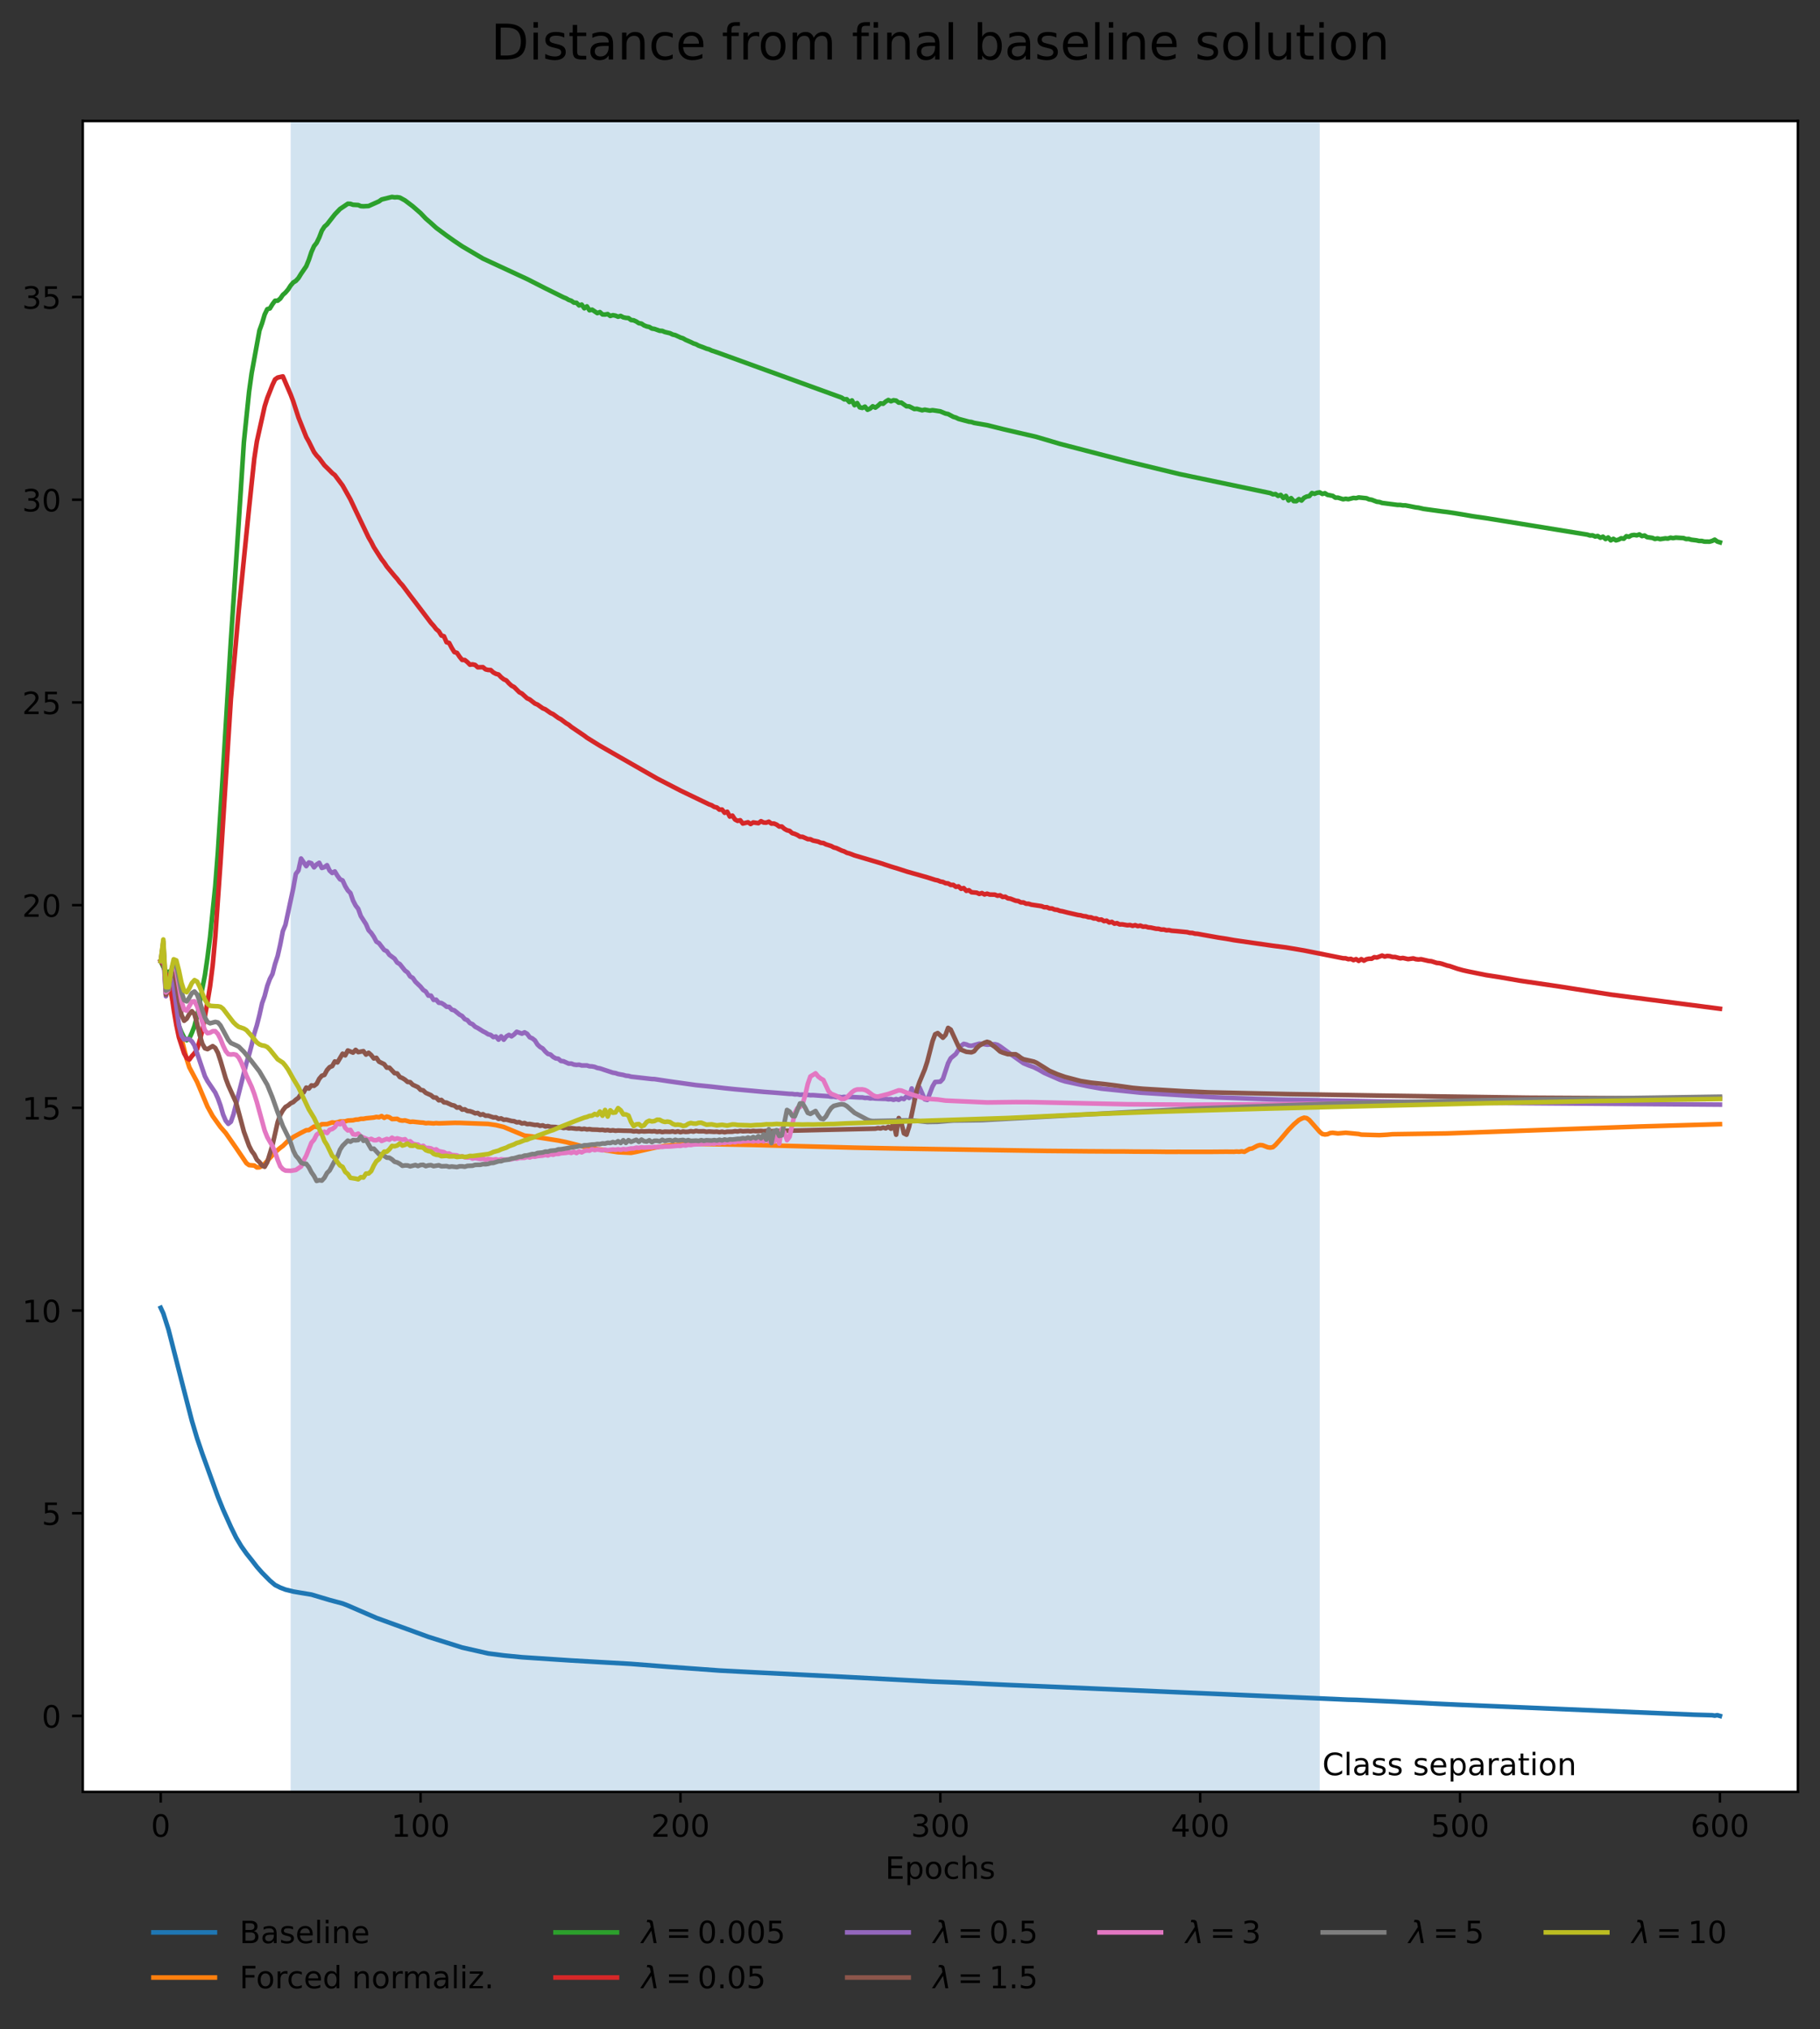 <?xml version="1.0" encoding="utf-8" standalone="no"?>
<!DOCTYPE svg PUBLIC "-//W3C//DTD SVG 1.1//EN"
  "http://www.w3.org/Graphics/SVG/1.1/DTD/svg11.dtd">
<!-- Created with matplotlib (https://matplotlib.org/) -->
<svg height="660.13pt" version="1.1" viewBox="0 0 592.125 660.13" width="592.125pt" xmlns="http://www.w3.org/2000/svg" xmlns:xlink="http://www.w3.org/1999/xlink">
 <rect x="0" y="0" width="592.125" height="660.13" fill="#333333" stroke="none"/>
 <defs>
  <style type="text/css">*{stroke-linecap:butt;stroke-linejoin:round;}</style>
 </defs>
 <g id="figure_1">
  <g id="patch_1">
   <path d="M 0 660.13 
L 592.125 660.13 
L 592.125 0 
L 0 0 
z
" style="fill:none;"/>
  </g>
  <g id="axes_1">
   <g id="patch_2">
    <path d="M 26.925 582.957 
L 584.925 582.957 
L 584.925 39.358 
L 26.925 39.358 
z
" style="fill:#ffffff;"/>
   </g>
   <g id="patch_3">
    <path clip-path="url(#pecabd8d118)" d="M 94.561 582.957 
L 429.361 582.957 
L 429.361 39.358 
L 94.561 39.358 
z
" style="fill:#1f77b4;opacity:0.2;"/>
   </g>
   <g id="matplotlib.axis_1">
    <g id="xtick_1">
     <g id="line2d_1">
      <defs>
       <path d="M 0 0 
L 0 3.5 
" id="mb79e0226d8" style="stroke:#000000;stroke-width:0.8;"/>
      </defs>
      <g>
       <use style="stroke:#000000;stroke-width:0.8;" x="52.289" xlink:href="#mb79e0226d8" y="582.957"/>
      </g>
     </g>
     <g id="text_1">
      <!-- 0 -->
      <g transform="translate(49.107 597.556)scale(0.1 -0.1)">
       <defs>
        <path d="M 31.781 66.406 
Q 24.172 66.406 20.328 58.906 
Q 16.5 51.422 16.5 36.375 
Q 16.5 21.391 20.328 13.891 
Q 24.172 6.391 31.781 6.391 
Q 39.453 6.391 43.281 13.891 
Q 47.125 21.391 47.125 36.375 
Q 47.125 51.422 43.281 58.906 
Q 39.453 66.406 31.781 66.406 
z
M 31.781 74.219 
Q 44.047 74.219 50.516 64.516 
Q 56.984 54.828 56.984 36.375 
Q 56.984 17.969 50.516 8.266 
Q 44.047 -1.422 31.781 -1.422 
Q 19.531 -1.422 13.062 8.266 
Q 6.594 17.969 6.594 36.375 
Q 6.594 54.828 13.062 64.516 
Q 19.531 74.219 31.781 74.219 
z
" id="DejaVuSans-48"/>
       </defs>
       <use xlink:href="#DejaVuSans-48"/>
      </g>
     </g>
    </g>
    <g id="xtick_2">
     <g id="line2d_2">
      <g>
       <use style="stroke:#000000;stroke-width:0.8;" x="136.834" xlink:href="#mb79e0226d8" y="582.957"/>
      </g>
     </g>
     <g id="text_2">
      <!-- 100 -->
      <g transform="translate(127.29 597.556)scale(0.1 -0.1)">
       <defs>
        <path d="M 12.406 8.297 
L 28.516 8.297 
L 28.516 63.922 
L 10.984 60.406 
L 10.984 69.391 
L 28.422 72.906 
L 38.281 72.906 
L 38.281 8.297 
L 54.391 8.297 
L 54.391 0 
L 12.406 0 
z
" id="DejaVuSans-49"/>
       </defs>
       <use xlink:href="#DejaVuSans-49"/>
       <use x="63.623" xlink:href="#DejaVuSans-48"/>
       <use x="127.246" xlink:href="#DejaVuSans-48"/>
      </g>
     </g>
    </g>
    <g id="xtick_3">
     <g id="line2d_3">
      <g>
       <use style="stroke:#000000;stroke-width:0.8;" x="221.38" xlink:href="#mb79e0226d8" y="582.957"/>
      </g>
     </g>
     <g id="text_3">
      <!-- 200 -->
      <g transform="translate(211.836 597.556)scale(0.1 -0.1)">
       <defs>
        <path d="M 19.188 8.297 
L 53.609 8.297 
L 53.609 0 
L 7.328 0 
L 7.328 8.297 
Q 12.938 14.109 22.625 23.891 
Q 32.328 33.688 34.812 36.531 
Q 39.547 41.844 41.422 45.531 
Q 43.312 49.219 43.312 52.781 
Q 43.312 58.594 39.234 62.25 
Q 35.156 65.922 28.609 65.922 
Q 23.969 65.922 18.812 64.312 
Q 13.672 62.703 7.812 59.422 
L 7.812 69.391 
Q 13.766 71.781 18.938 73 
Q 24.125 74.219 28.422 74.219 
Q 39.75 74.219 46.484 68.547 
Q 53.219 62.891 53.219 53.422 
Q 53.219 48.922 51.531 44.891 
Q 49.859 40.875 45.406 35.406 
Q 44.188 33.984 37.641 27.219 
Q 31.109 20.453 19.188 8.297 
z
" id="DejaVuSans-50"/>
       </defs>
       <use xlink:href="#DejaVuSans-50"/>
       <use x="63.623" xlink:href="#DejaVuSans-48"/>
       <use x="127.246" xlink:href="#DejaVuSans-48"/>
      </g>
     </g>
    </g>
    <g id="xtick_4">
     <g id="line2d_4">
      <g>
       <use style="stroke:#000000;stroke-width:0.8;" x="305.925" xlink:href="#mb79e0226d8" y="582.957"/>
      </g>
     </g>
     <g id="text_4">
      <!-- 300 -->
      <g transform="translate(296.381 597.556)scale(0.1 -0.1)">
       <defs>
        <path d="M 40.578 39.312 
Q 47.656 37.797 51.625 33 
Q 55.609 28.219 55.609 21.188 
Q 55.609 10.406 48.188 4.484 
Q 40.766 -1.422 27.094 -1.422 
Q 22.516 -1.422 17.656 -0.516 
Q 12.797 0.391 7.625 2.203 
L 7.625 11.719 
Q 11.719 9.328 16.594 8.109 
Q 21.484 6.891 26.812 6.891 
Q 36.078 6.891 40.938 10.547 
Q 45.797 14.203 45.797 21.188 
Q 45.797 27.641 41.281 31.266 
Q 36.766 34.906 28.719 34.906 
L 20.219 34.906 
L 20.219 43.016 
L 29.109 43.016 
Q 36.375 43.016 40.234 45.922 
Q 44.094 48.828 44.094 54.297 
Q 44.094 59.906 40.109 62.906 
Q 36.141 65.922 28.719 65.922 
Q 24.656 65.922 20.016 65.031 
Q 15.375 64.156 9.812 62.312 
L 9.812 71.094 
Q 15.438 72.656 20.344 73.438 
Q 25.25 74.219 29.594 74.219 
Q 40.828 74.219 47.359 69.109 
Q 53.906 64.016 53.906 55.328 
Q 53.906 49.266 50.438 45.094 
Q 46.969 40.922 40.578 39.312 
z
" id="DejaVuSans-51"/>
       </defs>
       <use xlink:href="#DejaVuSans-51"/>
       <use x="63.623" xlink:href="#DejaVuSans-48"/>
       <use x="127.246" xlink:href="#DejaVuSans-48"/>
      </g>
     </g>
    </g>
    <g id="xtick_5">
     <g id="line2d_5">
      <g>
       <use style="stroke:#000000;stroke-width:0.8;" x="390.47" xlink:href="#mb79e0226d8" y="582.957"/>
      </g>
     </g>
     <g id="text_5">
      <!-- 400 -->
      <g transform="translate(380.927 597.556)scale(0.1 -0.1)">
       <defs>
        <path d="M 37.797 64.312 
L 12.891 25.391 
L 37.797 25.391 
z
M 35.203 72.906 
L 47.609 72.906 
L 47.609 25.391 
L 58.016 25.391 
L 58.016 17.188 
L 47.609 17.188 
L 47.609 0 
L 37.797 0 
L 37.797 17.188 
L 4.891 17.188 
L 4.891 26.703 
z
" id="DejaVuSans-52"/>
       </defs>
       <use xlink:href="#DejaVuSans-52"/>
       <use x="63.623" xlink:href="#DejaVuSans-48"/>
       <use x="127.246" xlink:href="#DejaVuSans-48"/>
      </g>
     </g>
    </g>
    <g id="xtick_6">
     <g id="line2d_6">
      <g>
       <use style="stroke:#000000;stroke-width:0.8;" x="475.016" xlink:href="#mb79e0226d8" y="582.957"/>
      </g>
     </g>
     <g id="text_6">
      <!-- 500 -->
      <g transform="translate(465.472 597.556)scale(0.1 -0.1)">
       <defs>
        <path d="M 10.797 72.906 
L 49.516 72.906 
L 49.516 64.594 
L 19.828 64.594 
L 19.828 46.734 
Q 21.969 47.469 24.109 47.828 
Q 26.266 48.188 28.422 48.188 
Q 40.625 48.188 47.75 41.5 
Q 54.891 34.812 54.891 23.391 
Q 54.891 11.625 47.562 5.094 
Q 40.234 -1.422 26.906 -1.422 
Q 22.312 -1.422 17.547 -0.641 
Q 12.797 0.141 7.719 1.703 
L 7.719 11.625 
Q 12.109 9.234 16.797 8.062 
Q 21.484 6.891 26.703 6.891 
Q 35.156 6.891 40.078 11.328 
Q 45.016 15.766 45.016 23.391 
Q 45.016 31 40.078 35.438 
Q 35.156 39.891 26.703 39.891 
Q 22.75 39.891 18.812 39.016 
Q 14.891 38.141 10.797 36.281 
z
" id="DejaVuSans-53"/>
       </defs>
       <use xlink:href="#DejaVuSans-53"/>
       <use x="63.623" xlink:href="#DejaVuSans-48"/>
       <use x="127.246" xlink:href="#DejaVuSans-48"/>
      </g>
     </g>
    </g>
    <g id="xtick_7">
     <g id="line2d_7">
      <g>
       <use style="stroke:#000000;stroke-width:0.8;" x="559.561" xlink:href="#mb79e0226d8" y="582.957"/>
      </g>
     </g>
     <g id="text_7">
      <!-- 600 -->
      <g transform="translate(550.018 597.556)scale(0.1 -0.1)">
       <defs>
        <path d="M 33.016 40.375 
Q 26.375 40.375 22.484 35.828 
Q 18.609 31.297 18.609 23.391 
Q 18.609 15.531 22.484 10.953 
Q 26.375 6.391 33.016 6.391 
Q 39.656 6.391 43.531 10.953 
Q 47.406 15.531 47.406 23.391 
Q 47.406 31.297 43.531 35.828 
Q 39.656 40.375 33.016 40.375 
z
M 52.594 71.297 
L 52.594 62.312 
Q 48.875 64.062 45.094 64.984 
Q 41.312 65.922 37.594 65.922 
Q 27.828 65.922 22.672 59.328 
Q 17.531 52.734 16.797 39.406 
Q 19.672 43.656 24.016 45.922 
Q 28.375 48.188 33.594 48.188 
Q 44.578 48.188 50.953 41.516 
Q 57.328 34.859 57.328 23.391 
Q 57.328 12.156 50.688 5.359 
Q 44.047 -1.422 33.016 -1.422 
Q 20.359 -1.422 13.672 8.266 
Q 6.984 17.969 6.984 36.375 
Q 6.984 53.656 15.188 63.938 
Q 23.391 74.219 37.203 74.219 
Q 40.922 74.219 44.703 73.484 
Q 48.484 72.75 52.594 71.297 
z
" id="DejaVuSans-54"/>
       </defs>
       <use xlink:href="#DejaVuSans-54"/>
       <use x="63.623" xlink:href="#DejaVuSans-48"/>
       <use x="127.246" xlink:href="#DejaVuSans-48"/>
      </g>
     </g>
    </g>
    <g id="text_8">
     <!-- Epochs -->
     <g transform="translate(288.009 611.234)scale(0.1 -0.1)">
      <defs>
       <path d="M 9.812 72.906 
L 55.906 72.906 
L 55.906 64.594 
L 19.672 64.594 
L 19.672 43.016 
L 54.391 43.016 
L 54.391 34.719 
L 19.672 34.719 
L 19.672 8.297 
L 56.781 8.297 
L 56.781 0 
L 9.812 0 
z
" id="DejaVuSans-69"/>
       <path d="M 18.109 8.203 
L 18.109 -20.797 
L 9.078 -20.797 
L 9.078 54.688 
L 18.109 54.688 
L 18.109 46.391 
Q 20.953 51.266 25.266 53.625 
Q 29.594 56 35.594 56 
Q 45.562 56 51.781 48.094 
Q 58.016 40.188 58.016 27.297 
Q 58.016 14.406 51.781 6.484 
Q 45.562 -1.422 35.594 -1.422 
Q 29.594 -1.422 25.266 0.953 
Q 20.953 3.328 18.109 8.203 
z
M 48.688 27.297 
Q 48.688 37.203 44.609 42.844 
Q 40.531 48.484 33.406 48.484 
Q 26.266 48.484 22.188 42.844 
Q 18.109 37.203 18.109 27.297 
Q 18.109 17.391 22.188 11.75 
Q 26.266 6.109 33.406 6.109 
Q 40.531 6.109 44.609 11.75 
Q 48.688 17.391 48.688 27.297 
z
" id="DejaVuSans-112"/>
       <path d="M 30.609 48.391 
Q 23.391 48.391 19.188 42.75 
Q 14.984 37.109 14.984 27.297 
Q 14.984 17.484 19.156 11.844 
Q 23.344 6.203 30.609 6.203 
Q 37.797 6.203 41.984 11.859 
Q 46.188 17.531 46.188 27.297 
Q 46.188 37.016 41.984 42.703 
Q 37.797 48.391 30.609 48.391 
z
M 30.609 56 
Q 42.328 56 49.016 48.375 
Q 55.719 40.766 55.719 27.297 
Q 55.719 13.875 49.016 6.219 
Q 42.328 -1.422 30.609 -1.422 
Q 18.844 -1.422 12.172 6.219 
Q 5.516 13.875 5.516 27.297 
Q 5.516 40.766 12.172 48.375 
Q 18.844 56 30.609 56 
z
" id="DejaVuSans-111"/>
       <path d="M 48.781 52.594 
L 48.781 44.188 
Q 44.969 46.297 41.141 47.344 
Q 37.312 48.391 33.406 48.391 
Q 24.656 48.391 19.812 42.844 
Q 14.984 37.312 14.984 27.297 
Q 14.984 17.281 19.812 11.734 
Q 24.656 6.203 33.406 6.203 
Q 37.312 6.203 41.141 7.25 
Q 44.969 8.297 48.781 10.406 
L 48.781 2.094 
Q 45.016 0.344 40.984 -0.531 
Q 36.969 -1.422 32.422 -1.422 
Q 20.062 -1.422 12.781 6.344 
Q 5.516 14.109 5.516 27.297 
Q 5.516 40.672 12.859 48.328 
Q 20.219 56 33.016 56 
Q 37.156 56 41.109 55.141 
Q 45.062 54.297 48.781 52.594 
z
" id="DejaVuSans-99"/>
       <path d="M 54.891 33.016 
L 54.891 0 
L 45.906 0 
L 45.906 32.719 
Q 45.906 40.484 42.875 44.328 
Q 39.844 48.188 33.797 48.188 
Q 26.516 48.188 22.312 43.547 
Q 18.109 38.922 18.109 30.906 
L 18.109 0 
L 9.078 0 
L 9.078 75.984 
L 18.109 75.984 
L 18.109 46.188 
Q 21.344 51.125 25.703 53.562 
Q 30.078 56 35.797 56 
Q 45.219 56 50.047 50.172 
Q 54.891 44.344 54.891 33.016 
z
" id="DejaVuSans-104"/>
       <path d="M 44.281 53.078 
L 44.281 44.578 
Q 40.484 46.531 36.375 47.5 
Q 32.281 48.484 27.875 48.484 
Q 21.188 48.484 17.844 46.438 
Q 14.5 44.391 14.5 40.281 
Q 14.5 37.156 16.891 35.375 
Q 19.281 33.594 26.516 31.984 
L 29.594 31.297 
Q 39.156 29.25 43.188 25.516 
Q 47.219 21.781 47.219 15.094 
Q 47.219 7.469 41.188 3.016 
Q 35.156 -1.422 24.609 -1.422 
Q 20.219 -1.422 15.453 -0.562 
Q 10.688 0.297 5.422 2 
L 5.422 11.281 
Q 10.406 8.688 15.234 7.391 
Q 20.062 6.109 24.812 6.109 
Q 31.156 6.109 34.562 8.281 
Q 37.984 10.453 37.984 14.406 
Q 37.984 18.062 35.516 20.016 
Q 33.062 21.969 24.703 23.781 
L 21.578 24.516 
Q 13.234 26.266 9.516 29.906 
Q 5.812 33.547 5.812 39.891 
Q 5.812 47.609 11.281 51.797 
Q 16.75 56 26.812 56 
Q 31.781 56 36.172 55.266 
Q 40.578 54.547 44.281 53.078 
z
" id="DejaVuSans-115"/>
      </defs>
      <use xlink:href="#DejaVuSans-69"/>
      <use x="63.184" xlink:href="#DejaVuSans-112"/>
      <use x="126.66" xlink:href="#DejaVuSans-111"/>
      <use x="187.842" xlink:href="#DejaVuSans-99"/>
      <use x="242.822" xlink:href="#DejaVuSans-104"/>
      <use x="306.201" xlink:href="#DejaVuSans-115"/>
     </g>
    </g>
   </g>
   <g id="matplotlib.axis_2">
    <g id="ytick_1">
     <g id="line2d_8">
      <defs>
       <path d="M 0 0 
L -3.5 0 
" id="mfb630dbee6" style="stroke:#000000;stroke-width:0.8;"/>
      </defs>
      <g>
       <use style="stroke:#000000;stroke-width:0.8;" x="26.925" xlink:href="#mfb630dbee6" y="558.248"/>
      </g>
     </g>
     <g id="text_9">
      <!-- 0 -->
      <g transform="translate(13.562 562.048)scale(0.1 -0.1)">
       <use xlink:href="#DejaVuSans-48"/>
      </g>
     </g>
    </g>
    <g id="ytick_2">
     <g id="line2d_9">
      <g>
       <use style="stroke:#000000;stroke-width:0.8;" x="26.925" xlink:href="#mfb630dbee6" y="492.304"/>
      </g>
     </g>
     <g id="text_10">
      <!-- 5 -->
      <g transform="translate(13.562 496.103)scale(0.1 -0.1)">
       <use xlink:href="#DejaVuSans-53"/>
      </g>
     </g>
    </g>
    <g id="ytick_3">
     <g id="line2d_10">
      <g>
       <use style="stroke:#000000;stroke-width:0.8;" x="26.925" xlink:href="#mfb630dbee6" y="426.36"/>
      </g>
     </g>
     <g id="text_11">
      <!-- 10 -->
      <g transform="translate(7.2 430.159)scale(0.1 -0.1)">
       <use xlink:href="#DejaVuSans-49"/>
       <use x="63.623" xlink:href="#DejaVuSans-48"/>
      </g>
     </g>
    </g>
    <g id="ytick_4">
     <g id="line2d_11">
      <g>
       <use style="stroke:#000000;stroke-width:0.8;" x="26.925" xlink:href="#mfb630dbee6" y="360.416"/>
      </g>
     </g>
     <g id="text_12">
      <!-- 15 -->
      <g transform="translate(7.2 364.215)scale(0.1 -0.1)">
       <use xlink:href="#DejaVuSans-49"/>
       <use x="63.623" xlink:href="#DejaVuSans-53"/>
      </g>
     </g>
    </g>
    <g id="ytick_5">
     <g id="line2d_12">
      <g>
       <use style="stroke:#000000;stroke-width:0.8;" x="26.925" xlink:href="#mfb630dbee6" y="294.471"/>
      </g>
     </g>
     <g id="text_13">
      <!-- 20 -->
      <g transform="translate(7.2 298.27)scale(0.1 -0.1)">
       <use xlink:href="#DejaVuSans-50"/>
       <use x="63.623" xlink:href="#DejaVuSans-48"/>
      </g>
     </g>
    </g>
    <g id="ytick_6">
     <g id="line2d_13">
      <g>
       <use style="stroke:#000000;stroke-width:0.8;" x="26.925" xlink:href="#mfb630dbee6" y="228.527"/>
      </g>
     </g>
     <g id="text_14">
      <!-- 25 -->
      <g transform="translate(7.2 232.326)scale(0.1 -0.1)">
       <use xlink:href="#DejaVuSans-50"/>
       <use x="63.623" xlink:href="#DejaVuSans-53"/>
      </g>
     </g>
    </g>
    <g id="ytick_7">
     <g id="line2d_14">
      <g>
       <use style="stroke:#000000;stroke-width:0.8;" x="26.925" xlink:href="#mfb630dbee6" y="162.583"/>
      </g>
     </g>
     <g id="text_15">
      <!-- 30 -->
      <g transform="translate(7.2 166.382)scale(0.1 -0.1)">
       <use xlink:href="#DejaVuSans-51"/>
       <use x="63.623" xlink:href="#DejaVuSans-48"/>
      </g>
     </g>
    </g>
    <g id="ytick_8">
     <g id="line2d_15">
      <g>
       <use style="stroke:#000000;stroke-width:0.8;" x="26.925" xlink:href="#mfb630dbee6" y="96.638"/>
      </g>
     </g>
     <g id="text_16">
      <!-- 35 -->
      <g transform="translate(7.2 100.438)scale(0.1 -0.1)">
       <use xlink:href="#DejaVuSans-51"/>
       <use x="63.623" xlink:href="#DejaVuSans-53"/>
      </g>
     </g>
    </g>
   </g>
   <g id="line2d_16">
    <path clip-path="url(#pecabd8d118)" d="M 52.289 425.473 
L 53.134 427.292 
L 54.825 432.58 
L 59.898 452.457 
L 62.434 462.262 
L 64.125 467.94 
L 65.816 472.922 
L 70.889 486.928 
L 72.58 491.112 
L 75.116 496.762 
L 76.807 500.21 
L 78.498 503.038 
L 80.189 505.426 
L 81.88 507.544 
L 83.57 509.734 
L 85.261 511.656 
L 87.798 514.222 
L 89.489 515.649 
L 91.18 516.498 
L 92.87 517.148 
L 95.407 517.778 
L 97.943 518.211 
L 101.325 518.772 
L 107.243 520.539 
L 111.47 521.677 
L 113.161 522.33 
L 122.461 526.368 
L 132.607 530.047 
L 139.37 532.525 
L 150.361 535.996 
L 158.816 537.916 
L 163.889 538.575 
L 169.807 539.151 
L 185.87 540.212 
L 205.316 541.323 
L 217.152 542.248 
L 234.061 543.479 
L 245.052 544.055 
L 272.952 545.458 
L 303.389 547.074 
L 305.08 547.14 
L 307.616 547.233 
L 310.998 547.364 
L 321.143 547.857 
L 328.752 548.208 
L 346.507 548.946 
L 438.661 552.965 
L 441.198 553.025 
L 442.889 553.105 
L 448.807 553.374 
L 453.88 553.6 
L 457.261 553.785 
L 462.334 554.015 
L 467.407 554.282 
L 474.17 554.592 
L 551.107 557.85 
L 557.025 558.02 
L 557.87 558.157 
L 558.716 558.008 
L 559.561 558.248 
L 559.561 558.248 
" style="fill:none;stroke:#1f77b4;stroke-linecap:square;stroke-width:1.5;"/>
   </g>
   <g id="line2d_17">
    <path clip-path="url(#pecabd8d118)" d="M 52.289 312.661 
L 53.134 314.377 
L 53.98 316.704 
L 54.825 319.741 
L 58.207 334.636 
L 60.743 344.569 
L 61.589 347.22 
L 64.125 351.989 
L 67.507 360.026 
L 69.198 363.107 
L 71.734 366.653 
L 73.425 368.591 
L 76.807 373.446 
L 80.189 378.437 
L 81.034 379.046 
L 82.725 379.185 
L 83.57 379.798 
L 84.416 379.755 
L 85.261 379.306 
L 86.107 378.617 
L 89.489 374.867 
L 91.18 373.421 
L 92.025 372.813 
L 93.716 371.144 
L 94.561 370.646 
L 95.407 369.931 
L 97.943 368.55 
L 99.634 367.694 
L 100.48 367.654 
L 102.17 366.514 
L 103.016 366.624 
L 103.861 366.284 
L 104.707 365.75 
L 106.398 365.718 
L 108.089 365.153 
L 108.934 365.256 
L 109.78 365.125 
L 110.625 364.847 
L 112.316 364.812 
L 113.161 364.549 
L 114.852 364.467 
L 115.698 364.25 
L 116.543 364.215 
L 117.389 363.984 
L 118.234 363.992 
L 119.08 363.817 
L 121.616 363.575 
L 122.461 363.375 
L 123.307 363.491 
L 124.152 363.094 
L 124.998 363.672 
L 125.843 363.259 
L 126.689 363.482 
L 127.534 364.063 
L 129.225 363.995 
L 130.07 364.454 
L 130.916 364.582 
L 131.761 364.495 
L 133.452 364.983 
L 134.298 364.912 
L 136.834 365.187 
L 137.68 365.233 
L 138.525 365.413 
L 139.37 365.341 
L 141.061 365.475 
L 141.907 365.376 
L 142.752 365.46 
L 147.825 365.298 
L 149.516 365.309 
L 158.816 365.654 
L 161.352 366.035 
L 163.889 366.645 
L 170.652 369.451 
L 173.189 369.734 
L 181.643 371.053 
L 184.18 371.573 
L 187.561 372.42 
L 190.943 373.326 
L 195.17 373.96 
L 201.089 374.86 
L 205.316 375.059 
L 207.007 374.733 
L 212.925 373.395 
L 216.307 372.776 
L 218.843 372.533 
L 226.452 372.15 
L 245.052 372.492 
L 278.025 373.376 
L 293.243 373.671 
L 340.589 374.431 
L 348.198 374.5 
L 354.116 374.558 
L 358.343 374.582 
L 362.57 374.61 
L 365.107 374.605 
L 369.334 374.66 
L 375.252 374.68 
L 379.48 374.734 
L 383.707 374.727 
L 387.089 374.743 
L 393.007 374.743 
L 398.925 374.691 
L 401.461 374.714 
L 402.307 374.638 
L 403.152 374.701 
L 403.998 374.571 
L 404.843 374.724 
L 406.534 373.771 
L 407.38 373.649 
L 409.07 372.755 
L 409.916 372.52 
L 410.761 372.59 
L 412.452 373.249 
L 413.298 373.364 
L 414.143 373.203 
L 414.989 372.468 
L 416.68 370.579 
L 419.216 367.579 
L 420.907 365.828 
L 422.598 364.375 
L 423.443 363.928 
L 424.289 363.614 
L 425.134 363.766 
L 425.98 364.38 
L 429.361 368.217 
L 430.207 368.926 
L 431.052 369.091 
L 431.898 368.999 
L 432.743 368.621 
L 433.589 368.532 
L 435.28 368.753 
L 437.816 368.521 
L 442.043 368.931 
L 442.889 369.132 
L 448.807 369.298 
L 451.343 369.154 
L 453.034 369.003 
L 470.789 368.738 
L 533.352 366.495 
L 559.561 365.732 
L 559.561 365.732 
" style="fill:none;stroke:#ff7f0e;stroke-linecap:square;stroke-width:1.5;"/>
   </g>
   <g id="line2d_18">
    <path clip-path="url(#pecabd8d118)" d="M 52.289 312.661 
L 53.134 314.593 
L 53.98 316.221 
L 54.825 316.13 
L 55.67 319.566 
L 57.361 330.049 
L 58.207 333.767 
L 59.052 335.827 
L 59.898 337.547 
L 60.743 338.435 
L 61.589 337.86 
L 62.434 336.005 
L 63.28 333.775 
L 64.125 330.517 
L 65.816 321.653 
L 66.661 317.314 
L 67.507 311.504 
L 68.352 304.855 
L 70.043 288.165 
L 70.889 277.179 
L 72.58 250.635 
L 75.116 208.378 
L 77.652 170.203 
L 79.343 143.893 
L 81.034 127.434 
L 81.88 121.402 
L 84.416 107.499 
L 85.261 105.159 
L 86.107 102.325 
L 86.952 100.582 
L 87.798 100.348 
L 88.643 98.975 
L 89.489 97.836 
L 90.334 97.828 
L 91.18 97.145 
L 92.025 95.928 
L 92.87 95.19 
L 93.716 94.202 
L 94.561 92.887 
L 95.407 91.897 
L 96.252 91.387 
L 97.098 90.46 
L 97.943 89.088 
L 99.634 86.621 
L 100.48 84.542 
L 101.325 81.989 
L 102.17 80.08 
L 103.016 79.004 
L 103.861 77.265 
L 104.707 75.052 
L 105.552 73.739 
L 106.398 72.994 
L 108.934 69.747 
L 110.625 67.986 
L 113.161 66.283 
L 114.007 66.319 
L 114.852 66.616 
L 116.543 66.705 
L 117.389 67.061 
L 118.234 67.114 
L 119.925 67.026 
L 123.307 65.512 
L 124.152 64.907 
L 127.534 64.067 
L 128.38 64.206 
L 129.225 64.152 
L 130.07 64.277 
L 131.761 65.201 
L 134.298 67.122 
L 136.834 69.331 
L 138.525 71.107 
L 140.216 72.573 
L 141.907 74.112 
L 145.289 76.628 
L 147.825 78.421 
L 150.361 80.13 
L 157.125 84.121 
L 171.498 90.785 
L 177.416 93.795 
L 183.334 96.727 
L 184.18 97.064 
L 185.025 97.564 
L 185.87 97.845 
L 186.716 98.454 
L 187.561 98.507 
L 188.407 99.364 
L 189.252 99.092 
L 190.098 100.297 
L 190.943 99.675 
L 191.789 100.95 
L 192.634 100.744 
L 194.325 101.87 
L 195.17 101.539 
L 196.016 102.298 
L 196.861 102.334 
L 197.707 102.174 
L 198.552 102.791 
L 199.398 102.541 
L 200.243 102.691 
L 201.089 103.039 
L 201.934 102.787 
L 202.78 103.231 
L 203.625 103.415 
L 204.47 103.478 
L 205.316 104.114 
L 206.161 104.209 
L 207.007 104.592 
L 207.852 105.146 
L 208.698 105.286 
L 209.543 105.861 
L 210.389 106.19 
L 211.234 106.369 
L 212.08 106.886 
L 212.925 107.011 
L 214.616 107.612 
L 215.461 107.649 
L 216.307 108.016 
L 217.998 108.414 
L 218.843 108.835 
L 219.689 109.019 
L 221.38 109.808 
L 222.225 110.068 
L 223.07 110.568 
L 224.761 111.301 
L 225.607 111.725 
L 226.452 111.992 
L 227.298 112.456 
L 228.989 113.071 
L 229.834 113.42 
L 230.68 113.648 
L 231.525 114.043 
L 233.216 114.606 
L 273.798 129.35 
L 274.643 129.916 
L 275.489 129.872 
L 276.334 130.804 
L 277.18 130.27 
L 278.025 131.824 
L 278.87 131.129 
L 279.716 132.527 
L 280.561 132.707 
L 281.407 132.292 
L 282.252 133.309 
L 283.098 132.919 
L 283.943 132.176 
L 284.789 132.613 
L 285.634 132.002 
L 286.48 131.228 
L 287.325 131.358 
L 288.17 130.631 
L 289.016 130.129 
L 289.861 130.549 
L 290.707 130.212 
L 291.552 130.333 
L 292.398 130.998 
L 293.243 130.989 
L 294.934 132.186 
L 295.78 132.2 
L 297.47 133.058 
L 298.316 133.001 
L 300.007 133.481 
L 300.852 133.282 
L 302.543 133.588 
L 303.389 133.449 
L 305.925 133.831 
L 307.616 134.536 
L 308.461 134.707 
L 310.152 135.606 
L 310.998 135.856 
L 311.843 136.276 
L 315.225 137.189 
L 316.07 137.294 
L 316.916 137.584 
L 321.143 138.317 
L 324.525 139.16 
L 326.216 139.582 
L 337.207 142.144 
L 344.816 144.398 
L 366.798 150.119 
L 383.707 154.224 
L 413.298 160.431 
L 414.143 160.826 
L 414.989 160.732 
L 415.834 161.349 
L 416.68 161.005 
L 417.525 162.028 
L 418.37 161.337 
L 419.216 162.821 
L 420.061 162.062 
L 420.907 163.042 
L 421.752 163.056 
L 422.598 162.371 
L 423.443 162.847 
L 424.289 161.944 
L 425.134 161.536 
L 425.98 161.393 
L 426.825 160.414 
L 427.67 160.656 
L 428.516 160.321 
L 429.361 160.197 
L 430.207 160.692 
L 431.052 160.463 
L 431.898 160.995 
L 433.589 161.321 
L 434.434 161.898 
L 435.28 161.898 
L 436.97 162.423 
L 437.816 162.262 
L 438.661 162.403 
L 440.352 161.987 
L 441.198 162.067 
L 442.043 161.829 
L 444.58 162.095 
L 445.425 162.463 
L 446.27 162.597 
L 447.961 163.24 
L 448.807 163.327 
L 449.652 163.619 
L 454.725 164.278 
L 455.57 164.272 
L 456.416 164.421 
L 457.261 164.414 
L 460.643 165.074 
L 461.489 165.172 
L 463.18 165.56 
L 469.098 166.378 
L 470.789 166.576 
L 473.325 166.96 
L 475.861 167.38 
L 479.243 167.966 
L 483.47 168.577 
L 490.234 169.666 
L 516.443 173.936 
L 517.289 174.211 
L 518.134 174.173 
L 518.98 174.539 
L 519.825 174.389 
L 520.67 174.937 
L 521.516 174.603 
L 522.361 175.381 
L 523.207 174.863 
L 524.052 175.798 
L 524.898 175.3 
L 525.743 175.798 
L 526.589 175.568 
L 527.434 175.122 
L 528.28 175.273 
L 529.125 174.448 
L 529.97 174.627 
L 530.816 174.153 
L 531.661 174.029 
L 532.507 174.171 
L 533.352 173.867 
L 534.198 174.411 
L 535.043 174.215 
L 535.889 174.759 
L 537.58 174.992 
L 538.425 175.345 
L 539.27 175.163 
L 540.116 175.408 
L 541.807 175.148 
L 542.652 175.215 
L 543.498 174.924 
L 544.343 175.075 
L 545.189 174.907 
L 547.725 175.062 
L 548.57 175.368 
L 549.416 175.341 
L 550.261 175.595 
L 551.952 175.797 
L 552.798 175.992 
L 553.643 175.985 
L 554.489 176.196 
L 556.18 176.223 
L 557.025 175.987 
L 557.87 175.568 
L 558.716 176.181 
L 559.561 176.444 
L 559.561 176.444 
" style="fill:none;stroke:#2ca02c;stroke-linecap:square;stroke-width:1.5;"/>
   </g>
   <g id="line2d_19">
    <path clip-path="url(#pecabd8d118)" d="M 52.289 312.661 
L 53.134 313.815 
L 53.98 317.05 
L 54.825 318.372 
L 55.67 322.361 
L 56.516 328.472 
L 57.361 333.438 
L 58.207 337.488 
L 59.898 342.685 
L 60.743 344.221 
L 61.589 344.72 
L 62.434 343.577 
L 63.28 342.633 
L 64.125 341.327 
L 64.97 338.539 
L 65.816 335.297 
L 67.507 325.95 
L 68.352 320.828 
L 69.198 314.045 
L 70.043 304.733 
L 71.734 280.652 
L 75.116 227.419 
L 77.652 198.86 
L 79.343 181.979 
L 81.034 165.28 
L 82.725 149.235 
L 83.57 143.629 
L 86.107 132.209 
L 86.952 129.515 
L 88.643 125.243 
L 89.489 123.437 
L 90.334 122.835 
L 92.025 122.451 
L 94.561 128.344 
L 95.407 130.586 
L 97.098 135.804 
L 99.634 142.179 
L 100.48 143.674 
L 102.17 147.085 
L 103.016 148.211 
L 103.861 149.097 
L 105.552 151.377 
L 107.243 153.03 
L 108.089 153.902 
L 108.934 154.553 
L 111.47 157.954 
L 114.007 162.475 
L 115.698 166.063 
L 119.925 174.885 
L 120.77 176.326 
L 121.616 177.998 
L 123.307 180.648 
L 124.152 181.948 
L 124.998 183.035 
L 125.843 184.319 
L 128.38 187.39 
L 129.225 188.34 
L 130.07 189.471 
L 130.916 190.375 
L 133.452 193.757 
L 135.143 195.961 
L 140.216 202.646 
L 141.061 203.57 
L 141.907 204.665 
L 142.752 205.37 
L 143.598 206.746 
L 144.443 207.008 
L 145.289 208.952 
L 146.134 209.187 
L 146.98 210.807 
L 147.825 212.147 
L 148.67 212.394 
L 149.516 213.658 
L 150.361 214.698 
L 151.207 214.719 
L 152.052 215.392 
L 152.898 216.25 
L 153.743 216.14 
L 154.589 216.334 
L 155.434 217.093 
L 157.125 217.046 
L 157.97 217.764 
L 158.816 217.964 
L 159.661 217.993 
L 160.507 218.77 
L 161.352 219.219 
L 162.198 219.433 
L 163.043 220.325 
L 163.889 220.994 
L 164.734 221.368 
L 165.58 222.31 
L 166.425 223.08 
L 167.27 223.517 
L 168.961 225.214 
L 169.807 225.644 
L 171.498 227.183 
L 172.343 227.56 
L 174.034 228.879 
L 174.88 229.226 
L 176.57 230.423 
L 177.416 230.768 
L 179.107 231.955 
L 179.952 232.333 
L 181.643 233.566 
L 182.489 234.009 
L 184.18 235.284 
L 185.025 235.773 
L 185.87 236.48 
L 190.098 239.345 
L 190.943 239.988 
L 192.634 241.044 
L 195.17 242.612 
L 199.398 245.042 
L 213.77 253.27 
L 221.38 257.199 
L 230.68 261.677 
L 231.525 261.973 
L 232.37 262.509 
L 233.216 262.695 
L 234.061 263.406 
L 234.907 263.37 
L 235.752 264.427 
L 236.598 264.083 
L 237.443 265.659 
L 238.289 265.349 
L 239.134 266.616 
L 239.98 267.059 
L 240.825 266.855 
L 241.67 267.926 
L 243.361 267.512 
L 244.207 268.082 
L 245.052 267.564 
L 246.743 267.811 
L 247.589 267.164 
L 248.434 267.598 
L 249.28 267.638 
L 250.125 267.325 
L 250.97 267.949 
L 251.816 267.92 
L 252.661 268.273 
L 253.507 268.889 
L 254.352 268.895 
L 255.198 269.646 
L 256.043 270.117 
L 256.889 270.311 
L 257.734 271.053 
L 258.58 271.293 
L 259.425 271.667 
L 260.27 272.212 
L 261.116 272.253 
L 262.807 272.996 
L 263.652 273.031 
L 264.498 273.458 
L 266.189 273.807 
L 267.034 274.193 
L 267.88 274.269 
L 268.725 274.706 
L 270.416 275.237 
L 271.261 275.701 
L 272.107 275.912 
L 273.798 276.705 
L 274.643 276.981 
L 275.489 277.435 
L 276.334 277.656 
L 278.025 278.298 
L 286.48 280.803 
L 289.861 281.921 
L 292.398 282.691 
L 294.934 283.522 
L 301.698 285.447 
L 304.234 286.257 
L 305.08 286.424 
L 305.925 286.783 
L 306.77 286.923 
L 307.616 287.332 
L 308.461 287.406 
L 309.307 287.902 
L 310.152 287.887 
L 310.998 288.509 
L 311.843 288.365 
L 312.689 289.162 
L 313.534 288.922 
L 314.38 289.82 
L 315.225 289.617 
L 316.07 290.282 
L 317.761 290.428 
L 318.607 290.816 
L 319.452 290.545 
L 320.298 291.003 
L 321.143 290.737 
L 321.989 291.028 
L 323.68 291.057 
L 324.525 291.412 
L 325.37 291.27 
L 326.216 291.816 
L 327.061 291.727 
L 327.907 292.266 
L 328.752 292.376 
L 330.443 293.037 
L 331.289 293.14 
L 332.134 293.595 
L 332.98 293.594 
L 333.825 294.002 
L 334.67 294.026 
L 335.516 294.307 
L 338.898 294.814 
L 339.743 295.16 
L 340.589 295.146 
L 341.434 295.525 
L 342.28 295.553 
L 343.125 295.923 
L 343.97 296.004 
L 344.816 296.334 
L 345.661 296.467 
L 347.352 296.903 
L 350.734 297.678 
L 351.58 297.781 
L 352.425 298.038 
L 353.27 298.106 
L 354.116 298.406 
L 354.961 298.443 
L 355.807 298.8 
L 356.652 298.791 
L 357.498 299.222 
L 358.343 299.152 
L 359.189 299.671 
L 360.034 299.526 
L 360.88 300.113 
L 361.725 299.92 
L 362.57 300.499 
L 363.416 300.34 
L 364.261 300.751 
L 365.107 300.72 
L 366.798 301.01 
L 367.643 300.932 
L 368.489 301.207 
L 369.334 300.98 
L 370.18 301.306 
L 371.025 301.132 
L 371.87 301.49 
L 372.716 301.427 
L 373.561 301.709 
L 374.407 301.772 
L 376.098 302.142 
L 376.943 302.168 
L 377.789 302.425 
L 378.634 302.401 
L 379.48 302.651 
L 380.325 302.599 
L 381.17 302.801 
L 382.861 302.937 
L 386.243 303.267 
L 387.089 303.484 
L 387.934 303.514 
L 388.78 303.75 
L 389.625 303.799 
L 391.316 304.117 
L 396.389 305.022 
L 398.925 305.403 
L 401.461 305.864 
L 414.143 307.692 
L 418.37 308.231 
L 424.289 309.229 
L 436.97 311.754 
L 437.816 311.772 
L 438.661 312.056 
L 439.507 311.954 
L 440.352 312.36 
L 441.198 312.037 
L 442.043 312.605 
L 442.889 312.04 
L 443.734 312.533 
L 444.58 312.075 
L 445.425 311.901 
L 446.27 311.9 
L 447.116 311.4 
L 447.961 311.518 
L 449.652 310.879 
L 450.498 311.206 
L 451.343 310.995 
L 452.189 311.082 
L 453.034 311.335 
L 453.88 311.332 
L 455.57 311.787 
L 456.416 311.654 
L 458.107 312.034 
L 459.798 311.798 
L 460.643 312.057 
L 461.489 312.153 
L 462.334 312.066 
L 464.87 312.648 
L 465.716 312.732 
L 467.407 313.267 
L 468.252 313.342 
L 469.098 313.543 
L 470.789 314.118 
L 471.634 314.296 
L 474.17 315.165 
L 475.861 315.64 
L 477.552 316.021 
L 483.47 317.221 
L 487.698 317.875 
L 494.461 319.048 
L 507.143 320.919 
L 524.052 323.573 
L 559.561 328.179 
L 559.561 328.179 
" style="fill:none;stroke:#d62728;stroke-linecap:square;stroke-width:1.5;"/>
   </g>
   <g id="line2d_20">
    <path clip-path="url(#pecabd8d118)" d="M 52.289 312.661 
L 53.134 310.392 
L 53.98 324.117 
L 55.67 317.84 
L 56.516 320.936 
L 58.207 333.482 
L 59.052 336.895 
L 59.898 338.177 
L 60.743 338.031 
L 61.589 338.075 
L 62.434 338.806 
L 63.28 340.152 
L 66.661 350.118 
L 67.507 351.708 
L 70.043 355.474 
L 70.889 357.348 
L 71.734 359.673 
L 72.58 362.589 
L 73.425 364.578 
L 74.27 365.625 
L 75.116 364.942 
L 75.961 362.567 
L 79.343 349.134 
L 80.189 345.828 
L 81.034 343.14 
L 81.88 339.953 
L 82.725 336.297 
L 83.57 333.552 
L 84.416 330.225 
L 85.261 326.415 
L 86.107 324.028 
L 86.952 320.772 
L 87.798 318.468 
L 88.643 316.884 
L 89.489 313.595 
L 90.334 311.013 
L 91.18 307.276 
L 92.025 302.918 
L 92.87 300.869 
L 95.407 288.994 
L 96.252 284.294 
L 97.098 283.192 
L 97.943 279.302 
L 99.634 281.783 
L 100.48 280.595 
L 101.325 280.857 
L 102.17 282.183 
L 103.016 281.238 
L 103.861 280.7 
L 104.707 282.375 
L 105.552 282.111 
L 106.398 281.472 
L 107.243 283.243 
L 108.089 284.015 
L 108.934 283.505 
L 109.78 284.91 
L 110.625 286.062 
L 111.47 286.435 
L 112.316 288.292 
L 113.161 289.686 
L 114.007 290.529 
L 114.852 292.959 
L 115.698 294.594 
L 116.543 295.677 
L 117.389 298.02 
L 119.08 300.67 
L 119.925 302.632 
L 120.77 303.526 
L 121.616 304.77 
L 122.461 306.351 
L 123.307 306.862 
L 124.998 309.056 
L 125.843 309.44 
L 126.689 310.634 
L 128.38 311.896 
L 129.225 313.163 
L 130.07 313.648 
L 131.761 315.756 
L 132.607 316.36 
L 133.452 317.667 
L 134.298 318.149 
L 135.143 319.378 
L 136.834 321.008 
L 137.68 322.055 
L 138.525 322.59 
L 139.37 323.907 
L 140.216 323.914 
L 141.061 325.3 
L 141.907 325.247 
L 142.752 326.227 
L 143.598 326.312 
L 144.443 326.825 
L 145.289 327.52 
L 146.134 327.574 
L 146.98 328.477 
L 147.825 328.71 
L 149.516 330.093 
L 150.361 330.551 
L 151.207 331.556 
L 152.052 331.888 
L 152.898 332.859 
L 153.743 333.214 
L 154.589 334.034 
L 155.434 334.451 
L 157.125 335.518 
L 157.97 335.937 
L 158.816 336.485 
L 159.661 336.701 
L 160.507 337.399 
L 161.352 337.202 
L 162.198 338.232 
L 163.043 337.147 
L 163.889 338.252 
L 164.734 337.185 
L 165.58 336.691 
L 166.425 337.159 
L 167.27 336.535 
L 168.116 335.676 
L 169.807 336.272 
L 170.652 335.851 
L 171.498 336.326 
L 172.343 337.449 
L 173.189 337.824 
L 174.034 338.486 
L 174.88 339.848 
L 175.725 340.632 
L 176.57 341.105 
L 177.416 342.108 
L 178.261 342.867 
L 179.107 343.078 
L 179.952 343.852 
L 180.798 344.327 
L 181.643 344.452 
L 182.489 345.173 
L 183.334 345.269 
L 185.025 346.029 
L 185.87 346.009 
L 186.716 346.339 
L 187.561 346.454 
L 188.407 346.392 
L 189.252 346.634 
L 190.943 346.63 
L 191.789 346.891 
L 192.634 346.933 
L 193.48 347.098 
L 194.325 347.438 
L 195.17 347.587 
L 199.398 348.982 
L 200.243 349.12 
L 201.089 349.408 
L 202.78 349.711 
L 203.625 349.962 
L 204.47 350.035 
L 205.316 350.273 
L 212.08 351.037 
L 212.925 351.063 
L 217.998 351.831 
L 226.452 353.019 
L 231.525 353.532 
L 235.752 354.018 
L 239.134 354.367 
L 248.434 355.216 
L 252.661 355.525 
L 256.889 355.878 
L 257.734 355.886 
L 258.58 356.032 
L 259.425 356.001 
L 260.27 356.17 
L 261.116 356.111 
L 261.961 356.263 
L 262.807 356.199 
L 263.652 356.312 
L 264.498 356.286 
L 267.034 356.482 
L 269.57 356.642 
L 270.416 356.789 
L 271.261 356.763 
L 272.107 356.923 
L 272.952 356.836 
L 273.798 356.983 
L 274.643 356.85 
L 275.489 356.962 
L 276.334 356.856 
L 279.716 357.035 
L 280.561 357.034 
L 281.407 357.203 
L 282.252 357.165 
L 283.098 357.348 
L 283.943 357.287 
L 284.789 357.398 
L 287.325 357.491 
L 288.17 357.496 
L 289.016 357.65 
L 289.861 357.582 
L 290.707 357.806 
L 291.552 357.569 
L 292.398 357.807 
L 293.243 357.32 
L 294.089 357.559 
L 294.934 356.66 
L 295.78 357.197 
L 296.625 354.108 
L 297.47 357.739 
L 299.161 353.76 
L 300.852 357.639 
L 301.698 357.841 
L 303.389 353.458 
L 304.234 352.015 
L 305.925 351.904 
L 306.77 351.001 
L 308.461 345.886 
L 309.307 344.295 
L 310.998 342.869 
L 312.689 340.223 
L 313.534 339.608 
L 314.38 339.793 
L 315.225 340.163 
L 316.07 340.244 
L 318.607 339.553 
L 319.452 339.593 
L 321.143 339.886 
L 322.834 339.751 
L 323.68 339.714 
L 324.525 339.921 
L 325.37 340.421 
L 329.598 343.506 
L 332.98 345.898 
L 334.67 346.598 
L 336.361 347.2 
L 338.052 348.069 
L 339.743 349.042 
L 344.816 351.268 
L 346.507 351.807 
L 350.734 352.715 
L 354.116 353.42 
L 358.343 354.171 
L 366.798 355.046 
L 371.025 355.48 
L 395.543 357.003 
L 415.834 357.747 
L 456.416 358.463 
L 486.852 358.831 
L 559.561 359.366 
L 559.561 359.366 
" style="fill:none;stroke:#9467bd;stroke-linecap:square;stroke-width:1.5;"/>
   </g>
   <g id="line2d_21">
    <path clip-path="url(#pecabd8d118)" d="M 52.289 312.661 
L 53.134 308.192 
L 53.98 323.587 
L 54.825 321.884 
L 55.67 316.544 
L 56.516 315.765 
L 57.361 319.659 
L 58.207 325.517 
L 59.052 330.182 
L 59.898 332.096 
L 60.743 331.423 
L 61.589 329.92 
L 62.434 328.978 
L 63.28 330.003 
L 64.125 332.97 
L 64.97 336.69 
L 65.816 339.539 
L 66.661 341.036 
L 67.507 341.322 
L 69.198 340.34 
L 70.043 340.942 
L 70.889 342.524 
L 71.734 345.08 
L 73.425 350.832 
L 74.27 353.09 
L 76.807 358.712 
L 78.498 364.983 
L 79.343 368.146 
L 81.034 372.794 
L 81.88 374.45 
L 82.725 375.58 
L 83.57 377.277 
L 84.416 378.097 
L 85.261 379.177 
L 86.107 379.591 
L 86.952 378.087 
L 88.643 372.574 
L 90.334 365.098 
L 91.18 362.72 
L 92.025 361.221 
L 92.87 360.137 
L 93.716 359.656 
L 94.561 358.942 
L 95.407 358.551 
L 96.252 357.772 
L 97.098 357.158 
L 97.943 355.874 
L 98.789 355.385 
L 99.634 353.824 
L 100.48 354.148 
L 101.325 353.109 
L 102.17 353.26 
L 103.016 352.618 
L 103.861 350.968 
L 104.707 349.975 
L 105.552 349.695 
L 106.398 348.125 
L 107.243 347.179 
L 108.089 346.828 
L 108.934 345.323 
L 109.78 345.647 
L 111.47 342.804 
L 112.316 343.345 
L 113.161 341.755 
L 114.852 342.449 
L 115.698 341.555 
L 116.543 342.297 
L 118.234 341.97 
L 119.08 343.09 
L 119.925 342.501 
L 120.77 343.246 
L 121.616 344.35 
L 122.461 344.142 
L 123.307 345.386 
L 124.998 346.214 
L 125.843 347.344 
L 126.689 347.353 
L 128.38 349.137 
L 129.225 349.237 
L 130.07 350.388 
L 130.916 350.735 
L 131.761 351.257 
L 132.607 351.99 
L 133.452 352.069 
L 134.298 352.91 
L 135.989 353.693 
L 136.834 354.569 
L 137.68 354.742 
L 138.525 355.547 
L 140.216 356.3 
L 141.061 357.023 
L 141.907 357.094 
L 142.752 357.972 
L 143.598 357.841 
L 144.443 358.637 
L 145.289 358.718 
L 146.98 359.514 
L 147.825 359.685 
L 148.67 360.347 
L 149.516 360.238 
L 150.361 360.991 
L 151.207 360.894 
L 152.052 361.442 
L 152.898 361.511 
L 153.743 361.785 
L 154.589 362.201 
L 155.434 362.097 
L 156.28 362.688 
L 157.125 362.492 
L 157.97 362.983 
L 158.816 362.962 
L 160.507 363.529 
L 161.352 363.506 
L 162.198 363.995 
L 163.043 363.853 
L 163.889 364.297 
L 164.734 364.242 
L 166.425 364.692 
L 167.27 364.772 
L 168.116 365.138 
L 168.961 365.066 
L 169.807 365.506 
L 170.652 365.355 
L 171.498 365.731 
L 172.343 365.672 
L 174.034 365.992 
L 174.88 365.949 
L 175.725 366.275 
L 176.57 366.118 
L 177.416 366.486 
L 178.261 366.356 
L 179.107 366.595 
L 180.798 366.659 
L 181.643 366.854 
L 182.489 366.728 
L 183.334 366.995 
L 184.18 366.85 
L 185.025 367.079 
L 185.87 367.025 
L 187.561 367.223 
L 188.407 367.165 
L 189.252 367.364 
L 190.098 367.231 
L 190.943 367.439 
L 191.789 367.343 
L 192.634 367.484 
L 194.325 367.527 
L 195.17 367.625 
L 196.016 367.569 
L 196.861 367.744 
L 197.707 367.637 
L 198.552 367.831 
L 199.398 367.714 
L 200.243 367.872 
L 201.089 367.786 
L 202.78 367.855 
L 205.316 367.901 
L 206.161 368.086 
L 207.007 367.978 
L 207.852 368.16 
L 208.698 368.011 
L 209.543 368.106 
L 211.234 368.009 
L 212.08 368.089 
L 212.925 368.007 
L 213.77 368.216 
L 214.616 368.085 
L 215.461 368.292 
L 216.307 368.155 
L 217.998 368.206 
L 218.843 368.081 
L 219.689 368.277 
L 220.534 368.062 
L 221.38 368.337 
L 222.225 368.114 
L 223.07 368.239 
L 223.916 368.19 
L 224.761 368.003 
L 225.607 368.159 
L 226.452 367.91 
L 227.298 368.068 
L 228.989 368.039 
L 229.834 368.209 
L 230.68 368.114 
L 232.37 368.224 
L 233.216 368.163 
L 234.061 368.325 
L 234.907 368.172 
L 235.752 368.359 
L 236.598 368.181 
L 238.289 368.175 
L 239.134 368.014 
L 239.98 368.103 
L 240.825 367.915 
L 241.67 368.04 
L 243.361 367.951 
L 244.207 368.048 
L 245.052 367.917 
L 245.898 368.001 
L 247.589 367.925 
L 248.434 368.015 
L 249.28 367.92 
L 250.125 368.041 
L 251.816 367.972 
L 284.789 367.188 
L 285.634 366.994 
L 286.48 367.13 
L 287.325 366.842 
L 288.17 367.095 
L 289.016 366.584 
L 289.861 367.209 
L 290.707 365.292 
L 291.552 369.16 
L 292.398 363.736 
L 293.243 365.227 
L 294.089 368.722 
L 294.934 369.157 
L 295.78 366.533 
L 298.316 354.456 
L 299.161 352.021 
L 300.852 347.937 
L 301.698 345.345 
L 303.389 338.746 
L 304.234 336.491 
L 305.08 336.093 
L 306.77 337.611 
L 307.616 336.698 
L 308.461 334.409 
L 309.307 334.956 
L 311.843 340.448 
L 312.689 341.513 
L 314.38 342.189 
L 316.07 342.361 
L 316.916 342.014 
L 317.761 340.975 
L 318.607 340.179 
L 320.298 339.234 
L 321.143 338.94 
L 321.989 339.203 
L 322.834 340.017 
L 323.68 340.584 
L 325.37 342.085 
L 326.216 342.448 
L 327.907 342.97 
L 330.443 342.99 
L 331.289 343.484 
L 332.134 344.139 
L 332.98 344.606 
L 336.361 345.373 
L 337.207 345.737 
L 339.743 347.304 
L 341.434 348.371 
L 343.97 349.469 
L 346.507 350.359 
L 351.58 351.692 
L 354.961 352.232 
L 359.189 352.671 
L 362.57 353.091 
L 368.489 353.911 
L 371.87 354.219 
L 384.552 354.978 
L 393.007 355.365 
L 419.216 355.95 
L 448.807 356.432 
L 496.998 357.12 
L 539.27 357.362 
L 559.561 357.384 
L 559.561 357.384 
" style="fill:none;stroke:#8c564b;stroke-linecap:square;stroke-width:1.5;"/>
   </g>
   <g id="line2d_22">
    <path clip-path="url(#pecabd8d118)" d="M 52.289 312.661 
L 53.134 307.018 
L 53.98 322.879 
L 54.825 321.97 
L 55.67 315.996 
L 56.516 313.517 
L 57.361 315.807 
L 59.052 325.746 
L 59.898 328.491 
L 60.743 328.796 
L 62.434 325.836 
L 63.28 325.754 
L 64.125 327.359 
L 66.661 335.2 
L 67.507 336.131 
L 68.352 335.96 
L 69.198 335.488 
L 70.043 335.483 
L 70.889 336.381 
L 71.734 338.029 
L 72.58 340.157 
L 73.425 341.925 
L 74.27 342.959 
L 75.116 343.067 
L 75.961 342.98 
L 76.807 343.152 
L 77.652 344.044 
L 78.498 345.654 
L 80.189 349.963 
L 81.88 353.601 
L 82.725 355.876 
L 83.57 358.562 
L 86.107 367.803 
L 86.952 369.933 
L 88.643 372.893 
L 89.489 374.817 
L 90.334 377.322 
L 91.18 379.428 
L 92.025 380.375 
L 92.87 380.825 
L 94.561 380.903 
L 96.252 380.632 
L 97.943 379.497 
L 98.789 377.537 
L 99.634 375.968 
L 101.325 371.77 
L 102.17 370.798 
L 103.016 369.14 
L 103.861 368.551 
L 104.707 368.713 
L 105.552 368.183 
L 106.398 368.619 
L 107.243 367.538 
L 108.089 367.311 
L 108.934 366.691 
L 109.78 365.457 
L 110.625 365.757 
L 111.47 365.066 
L 112.316 366.955 
L 113.161 367.765 
L 114.007 367.587 
L 114.852 368.993 
L 115.698 369.151 
L 116.543 368.813 
L 117.389 369.715 
L 119.925 370.788 
L 120.77 370.507 
L 121.616 370.939 
L 122.461 370.943 
L 123.307 370.547 
L 124.152 371.185 
L 125.843 370.53 
L 126.689 370.792 
L 127.534 370.132 
L 128.38 370.609 
L 129.225 370.35 
L 130.916 370.808 
L 131.761 370.617 
L 132.607 371.54 
L 133.452 371.29 
L 134.298 372.055 
L 135.143 372.294 
L 135.989 372.37 
L 136.834 373.069 
L 137.68 372.752 
L 138.525 373.496 
L 139.37 373.459 
L 140.216 373.601 
L 141.061 374.112 
L 141.907 373.914 
L 142.752 374.515 
L 144.443 374.839 
L 145.289 375.331 
L 146.134 375.263 
L 146.98 375.752 
L 148.67 375.89 
L 149.516 376.315 
L 150.361 376.183 
L 151.207 376.491 
L 152.052 376.588 
L 152.898 376.526 
L 153.743 376.922 
L 154.589 376.75 
L 156.28 377.089 
L 157.125 376.956 
L 157.97 377.282 
L 158.816 377.087 
L 160.507 377.282 
L 161.352 377.143 
L 162.198 377.395 
L 163.043 377.156 
L 163.889 377.281 
L 166.425 377.162 
L 167.27 376.832 
L 168.116 376.964 
L 168.961 376.708 
L 170.652 376.672 
L 171.498 376.375 
L 172.343 376.573 
L 173.189 376.236 
L 174.034 376.316 
L 174.88 376.117 
L 176.57 375.96 
L 177.416 375.729 
L 178.261 375.915 
L 179.107 375.525 
L 179.952 375.688 
L 180.798 375.402 
L 181.643 375.422 
L 182.489 375.196 
L 184.18 375.057 
L 185.025 374.889 
L 185.87 375.082 
L 186.716 374.721 
L 187.561 375.128 
L 188.407 374.581 
L 189.252 374.907 
L 190.098 374.448 
L 190.943 374.263 
L 191.789 374.352 
L 192.634 373.883 
L 193.48 374.164 
L 194.325 373.96 
L 196.016 374.237 
L 196.861 374.035 
L 197.707 374.204 
L 199.398 373.976 
L 200.243 374.059 
L 201.089 373.89 
L 201.934 374.06 
L 202.78 373.827 
L 203.625 373.952 
L 205.316 373.624 
L 206.161 373.623 
L 207.007 373.356 
L 207.852 373.456 
L 208.698 373.258 
L 209.543 373.35 
L 211.234 373.249 
L 212.08 373.296 
L 212.925 373.128 
L 213.77 373.222 
L 214.616 373.053 
L 215.461 373.13 
L 216.307 373.008 
L 217.998 372.985 
L 220.534 372.758 
L 221.38 372.799 
L 222.225 372.583 
L 223.07 372.678 
L 223.916 372.454 
L 224.761 372.506 
L 225.607 372.341 
L 228.989 372.149 
L 229.834 372.056 
L 230.68 372.123 
L 231.525 371.984 
L 232.37 372.082 
L 233.216 371.866 
L 234.061 371.987 
L 234.907 371.717 
L 235.752 371.848 
L 236.598 371.567 
L 237.443 371.729 
L 238.289 371.432 
L 239.134 371.604 
L 239.98 371.33 
L 240.825 371.426 
L 241.67 371.272 
L 244.207 371.163 
L 245.052 371.307 
L 245.898 371.106 
L 246.743 371.317 
L 247.589 370.99 
L 248.434 371.293 
L 249.28 370.726 
L 250.125 371.279 
L 250.97 370.252 
L 251.816 371.438 
L 252.661 369.047 
L 253.507 372.034 
L 254.352 367.249 
L 255.198 368.428 
L 256.043 370.929 
L 256.889 369.811 
L 258.58 362.124 
L 259.425 360.507 
L 260.27 360.165 
L 261.116 359.201 
L 261.961 356.307 
L 262.807 352.637 
L 263.652 350.216 
L 265.343 349.189 
L 266.189 350.223 
L 267.034 350.883 
L 267.88 351.364 
L 269.57 355.01 
L 270.416 355.849 
L 272.107 356.539 
L 273.798 357.549 
L 274.643 357.534 
L 275.489 357.031 
L 277.18 355.327 
L 278.025 354.726 
L 278.87 354.442 
L 280.561 354.415 
L 281.407 354.587 
L 282.252 355.008 
L 283.943 356.276 
L 284.789 356.673 
L 285.634 356.765 
L 289.016 355.913 
L 292.398 354.714 
L 293.243 354.796 
L 294.934 355.473 
L 296.625 356.076 
L 299.161 356.844 
L 300.852 357.395 
L 303.389 357.589 
L 305.08 357.708 
L 307.616 358.054 
L 321.143 358.664 
L 330.443 358.542 
L 335.516 358.563 
L 366.798 359.256 
L 387.089 359.41 
L 415.834 359.218 
L 457.261 358.729 
L 516.443 357.766 
L 553.643 357.182 
L 559.561 357.101 
L 559.561 357.101 
" style="fill:none;stroke:#e377c2;stroke-linecap:square;stroke-width:1.5;"/>
   </g>
   <g id="line2d_23">
    <path clip-path="url(#pecabd8d118)" d="M 52.289 312.661 
L 53.134 306.331 
L 53.98 322.266 
L 54.825 321.824 
L 55.67 316.012 
L 56.516 312.786 
L 57.361 313.971 
L 59.052 322.756 
L 59.898 325.385 
L 60.743 325.784 
L 61.589 324.55 
L 62.434 323.089 
L 63.28 322.559 
L 64.125 323.545 
L 64.97 325.826 
L 65.816 328.614 
L 66.661 331.015 
L 67.507 332.484 
L 68.352 332.91 
L 70.043 332.466 
L 70.889 332.654 
L 71.734 333.601 
L 74.27 338.312 
L 75.116 339.322 
L 76.807 340.081 
L 77.652 340.492 
L 79.343 342.174 
L 81.88 345.297 
L 84.416 348.586 
L 86.952 352.914 
L 88.643 357.069 
L 90.334 361.876 
L 92.025 366.358 
L 93.716 369.771 
L 94.561 371.74 
L 95.407 374.271 
L 96.252 375.984 
L 97.098 376.936 
L 97.943 378.218 
L 98.789 378.616 
L 99.634 378.63 
L 100.48 379.734 
L 101.325 381.377 
L 102.17 382.591 
L 103.016 384.201 
L 103.861 383.958 
L 104.707 384.086 
L 105.552 383.163 
L 106.398 381.607 
L 107.243 380.791 
L 108.934 377.601 
L 109.78 376.276 
L 110.625 374.034 
L 111.47 372.749 
L 113.161 371.08 
L 114.007 371.436 
L 114.852 370.92 
L 115.698 370.979 
L 116.543 370.892 
L 117.389 369.722 
L 118.234 371.141 
L 119.08 370.859 
L 120.77 373.777 
L 121.616 373.695 
L 123.307 375.516 
L 124.152 375.52 
L 125.843 376.609 
L 126.689 376.663 
L 127.534 377.193 
L 128.38 377.961 
L 129.225 378.174 
L 130.07 378.638 
L 130.916 379.27 
L 131.761 379.145 
L 132.607 379.155 
L 133.452 379.439 
L 135.143 379.019 
L 135.989 379.347 
L 136.834 379.011 
L 137.68 378.962 
L 138.525 379.379 
L 139.37 379.135 
L 140.216 379.052 
L 141.061 379.383 
L 142.752 379.096 
L 143.598 379.427 
L 145.289 379.369 
L 146.134 379.615 
L 146.98 379.496 
L 148.67 379.687 
L 149.516 379.441 
L 150.361 379.44 
L 151.207 379.571 
L 152.052 379.304 
L 153.743 379.24 
L 154.589 378.968 
L 156.28 378.943 
L 157.125 378.719 
L 157.97 378.773 
L 158.816 378.652 
L 159.661 378.369 
L 160.507 378.335 
L 162.198 377.798 
L 163.043 377.777 
L 163.889 377.47 
L 165.58 377.25 
L 166.425 376.906 
L 167.27 376.83 
L 168.961 376.317 
L 169.807 376.291 
L 170.652 375.947 
L 171.498 375.896 
L 173.189 375.452 
L 174.034 375.467 
L 174.88 375.109 
L 176.57 374.938 
L 177.416 374.655 
L 178.261 374.68 
L 179.107 374.389 
L 180.798 374.242 
L 181.643 373.922 
L 182.489 373.899 
L 186.716 373.179 
L 187.561 373.094 
L 188.407 372.84 
L 189.252 372.88 
L 190.098 372.586 
L 190.943 372.595 
L 192.634 372.348 
L 193.48 372.341 
L 194.325 372.178 
L 195.17 372.21 
L 196.016 372.001 
L 196.861 372.043 
L 197.707 371.784 
L 198.552 371.865 
L 199.398 371.556 
L 200.243 371.805 
L 201.089 371.273 
L 201.934 371.853 
L 202.78 370.961 
L 203.625 371.823 
L 204.47 370.924 
L 205.316 371.482 
L 207.007 370.813 
L 207.852 371.475 
L 208.698 370.752 
L 209.543 371.262 
L 210.389 371.385 
L 211.234 370.961 
L 212.08 371.568 
L 212.925 371.118 
L 213.77 371.121 
L 214.616 371.321 
L 215.461 370.819 
L 216.307 371.205 
L 217.152 370.983 
L 217.998 370.904 
L 218.843 371.207 
L 219.689 370.807 
L 220.534 371.055 
L 222.225 370.861 
L 223.07 371.167 
L 223.916 370.905 
L 224.761 371.17 
L 226.452 371.071 
L 227.298 371.181 
L 228.143 370.93 
L 228.989 371.14 
L 229.834 370.959 
L 231.525 371.054 
L 232.37 370.911 
L 233.216 371.058 
L 234.061 370.789 
L 234.907 371.015 
L 235.752 370.701 
L 236.598 370.91 
L 237.443 370.663 
L 238.289 370.73 
L 239.98 370.505 
L 240.825 370.509 
L 241.67 370.283 
L 242.516 370.436 
L 243.361 370.079 
L 244.207 370.397 
L 245.052 369.908 
L 245.898 370.332 
L 246.743 369.607 
L 247.589 370.343 
L 248.434 369.063 
L 249.28 370.757 
L 250.125 367.381 
L 250.97 371.905 
L 251.816 368.044 
L 252.661 367.682 
L 253.507 369.543 
L 254.352 369.358 
L 256.043 361.096 
L 256.889 361.636 
L 257.734 363.03 
L 258.58 363.166 
L 260.27 358.984 
L 261.116 358.983 
L 261.961 360.387 
L 262.807 362.056 
L 263.652 362.39 
L 265.343 361.451 
L 266.189 362.863 
L 267.034 363.907 
L 267.88 364.092 
L 268.725 363.219 
L 269.57 361.686 
L 270.416 360.484 
L 271.261 359.79 
L 272.952 359.362 
L 273.798 359.248 
L 274.643 359.363 
L 275.489 359.836 
L 278.025 362.052 
L 282.252 364.3 
L 283.098 364.601 
L 283.943 364.717 
L 294.934 364.487 
L 297.47 364.581 
L 301.698 365.025 
L 305.08 364.969 
L 307.616 364.751 
L 310.152 364.545 
L 316.07 364.483 
L 319.452 364.426 
L 387.934 360.693 
L 435.28 358.975 
L 458.107 358.506 
L 475.861 358.077 
L 506.298 357.562 
L 535.889 357.148 
L 559.561 356.793 
L 559.561 356.793 
" style="fill:none;stroke:#7f7f7f;stroke-linecap:square;stroke-width:1.5;"/>
   </g>
   <g id="line2d_24">
    <path clip-path="url(#pecabd8d118)" d="M 52.289 312.661 
L 53.134 305.649 
L 53.98 321.165 
L 54.825 321.186 
L 55.67 315.775 
L 56.516 312.085 
L 57.361 312.442 
L 58.207 315.716 
L 59.052 319.759 
L 59.898 322.333 
L 60.743 322.804 
L 61.589 321.543 
L 62.434 319.794 
L 63.28 318.865 
L 64.125 319.335 
L 64.97 321.018 
L 66.661 325.226 
L 67.507 326.588 
L 68.352 327.224 
L 70.043 327.35 
L 70.889 327.37 
L 71.734 327.539 
L 72.58 328.195 
L 74.27 330.424 
L 75.961 332.609 
L 76.807 333.422 
L 77.652 334.058 
L 79.343 334.623 
L 80.189 335.146 
L 81.88 337.044 
L 83.57 339.151 
L 84.416 339.769 
L 85.261 340.103 
L 86.107 340.235 
L 86.952 340.634 
L 87.798 341.473 
L 90.334 344.621 
L 92.025 345.716 
L 92.87 346.72 
L 93.716 347.923 
L 95.407 350.958 
L 97.098 353.745 
L 100.48 360.914 
L 102.17 363.685 
L 104.707 369.02 
L 105.552 371.178 
L 106.398 372.517 
L 108.089 376.028 
L 108.934 376.722 
L 109.78 378.086 
L 110.625 379.168 
L 111.47 379.62 
L 112.316 381.257 
L 113.161 381.946 
L 114.007 383.197 
L 115.698 383.453 
L 116.543 383.661 
L 117.389 382.982 
L 118.234 383.097 
L 119.08 381.798 
L 119.925 381.778 
L 120.77 381.005 
L 121.616 379.174 
L 122.461 377.785 
L 123.307 377.139 
L 124.152 375.728 
L 124.998 374.665 
L 125.843 374.669 
L 126.689 373.9 
L 127.534 372.807 
L 128.38 372.924 
L 129.225 372.665 
L 130.07 372.032 
L 130.916 372.686 
L 131.761 372.441 
L 132.607 372.025 
L 133.452 372.715 
L 134.298 372.774 
L 135.143 372.56 
L 135.989 373.16 
L 137.68 373.359 
L 138.525 374.181 
L 139.37 374.491 
L 140.216 374.633 
L 141.061 375.375 
L 141.907 375.687 
L 142.752 375.775 
L 143.598 376.154 
L 145.289 376.037 
L 146.134 376.218 
L 147.825 376.187 
L 148.67 376.41 
L 150.361 376.235 
L 151.207 376.388 
L 152.052 376.298 
L 152.898 376.057 
L 153.743 376.101 
L 158.816 375.451 
L 159.661 375.187 
L 160.507 374.787 
L 162.198 374.339 
L 163.043 373.926 
L 164.734 373.363 
L 165.58 372.912 
L 167.27 372.298 
L 168.116 371.853 
L 168.961 371.64 
L 170.652 370.954 
L 171.498 370.801 
L 172.343 370.413 
L 174.034 369.904 
L 174.88 369.471 
L 176.57 368.862 
L 179.107 367.911 
L 179.952 367.649 
L 182.489 366.556 
L 187.561 364.537 
L 190.098 363.591 
L 190.943 363.39 
L 191.789 363.043 
L 192.634 362.963 
L 193.48 362.414 
L 194.325 362.734 
L 195.17 361.624 
L 196.016 362.98 
L 196.861 361.099 
L 197.707 363.246 
L 198.552 361.223 
L 199.398 362.011 
L 200.243 361.912 
L 201.089 360.513 
L 201.934 361.205 
L 202.78 362.549 
L 203.625 362.544 
L 204.47 362.915 
L 205.316 365.017 
L 206.161 366.363 
L 207.007 365.784 
L 207.852 365.7 
L 208.698 366.401 
L 209.543 366.112 
L 210.389 365.028 
L 211.234 364.615 
L 212.08 364.841 
L 212.925 364.723 
L 213.77 364.282 
L 214.616 364.307 
L 215.461 364.762 
L 216.307 365.008 
L 217.152 364.888 
L 217.998 365.046 
L 218.843 365.624 
L 219.689 365.939 
L 220.534 365.867 
L 221.38 365.983 
L 222.225 366.309 
L 223.07 366.16 
L 223.916 365.617 
L 224.761 365.341 
L 225.607 365.518 
L 226.452 365.561 
L 227.298 365.29 
L 228.143 365.249 
L 229.834 365.905 
L 231.525 365.792 
L 233.216 366.123 
L 234.907 365.931 
L 236.598 366.182 
L 238.289 365.826 
L 239.134 365.85 
L 239.98 365.987 
L 243.361 366.088 
L 244.207 366.142 
L 245.898 366 
L 247.589 365.973 
L 249.28 365.771 
L 250.97 365.792 
L 252.661 365.657 
L 254.352 365.744 
L 256.043 365.73 
L 257.734 365.846 
L 259.425 365.812 
L 261.116 365.861 
L 262.807 365.819 
L 264.498 365.858 
L 266.189 365.802 
L 267.88 365.786 
L 269.57 365.703 
L 271.261 365.682 
L 275.489 365.472 
L 327.907 363.729 
L 351.58 362.612 
L 376.098 361.711 
L 393.007 361.208 
L 409.916 360.729 
L 433.589 360.124 
L 453.88 359.624 
L 483.47 358.924 
L 492.77 358.73 
L 506.298 358.478 
L 518.98 358.209 
L 526.589 358.1 
L 530.816 358.01 
L 546.88 357.732 
L 551.107 357.675 
L 554.489 357.618 
L 557.025 357.584 
L 559.561 357.537 
L 559.561 357.537 
" style="fill:none;stroke:#bcbd22;stroke-linecap:square;stroke-width:1.5;"/>
   </g>
   <g id="patch_4">
    <path d="M 26.925 582.957 
L 26.925 39.358 
" style="fill:none;stroke:#000000;stroke-linecap:square;stroke-linejoin:miter;stroke-width:0.8;"/>
   </g>
   <g id="patch_5">
    <path d="M 584.925 582.957 
L 584.925 39.358 
" style="fill:none;stroke:#000000;stroke-linecap:square;stroke-linejoin:miter;stroke-width:0.8;"/>
   </g>
   <g id="patch_6">
    <path d="M 26.925 582.957 
L 584.925 582.957 
" style="fill:none;stroke:#000000;stroke-linecap:square;stroke-linejoin:miter;stroke-width:0.8;"/>
   </g>
   <g id="patch_7">
    <path d="M 26.925 39.358 
L 584.925 39.358 
" style="fill:none;stroke:#000000;stroke-linecap:square;stroke-linejoin:miter;stroke-width:0.8;"/>
   </g>
   <g id="text_17">
    <!-- Class separation -->
    <g transform="translate(430.207 577.521)scale(0.1 -0.1)">
     <defs>
      <path d="M 64.406 67.281 
L 64.406 56.891 
Q 59.422 61.531 53.781 63.812 
Q 48.141 66.109 41.797 66.109 
Q 29.297 66.109 22.656 58.469 
Q 16.016 50.828 16.016 36.375 
Q 16.016 21.969 22.656 14.328 
Q 29.297 6.688 41.797 6.688 
Q 48.141 6.688 53.781 8.984 
Q 59.422 11.281 64.406 15.922 
L 64.406 5.609 
Q 59.234 2.094 53.438 0.328 
Q 47.656 -1.422 41.219 -1.422 
Q 24.656 -1.422 15.125 8.703 
Q 5.609 18.844 5.609 36.375 
Q 5.609 53.953 15.125 64.078 
Q 24.656 74.219 41.219 74.219 
Q 47.75 74.219 53.531 72.484 
Q 59.328 70.75 64.406 67.281 
z
" id="DejaVuSans-67"/>
      <path d="M 9.422 75.984 
L 18.406 75.984 
L 18.406 0 
L 9.422 0 
z
" id="DejaVuSans-108"/>
      <path d="M 34.281 27.484 
Q 23.391 27.484 19.188 25 
Q 14.984 22.516 14.984 16.5 
Q 14.984 11.719 18.141 8.906 
Q 21.297 6.109 26.703 6.109 
Q 34.188 6.109 38.703 11.406 
Q 43.219 16.703 43.219 25.484 
L 43.219 27.484 
z
M 52.203 31.203 
L 52.203 0 
L 43.219 0 
L 43.219 8.297 
Q 40.141 3.328 35.547 0.953 
Q 30.953 -1.422 24.312 -1.422 
Q 15.922 -1.422 10.953 3.297 
Q 6 8.016 6 15.922 
Q 6 25.141 12.172 29.828 
Q 18.359 34.516 30.609 34.516 
L 43.219 34.516 
L 43.219 35.406 
Q 43.219 41.609 39.141 45 
Q 35.062 48.391 27.688 48.391 
Q 23 48.391 18.547 47.266 
Q 14.109 46.141 10.016 43.891 
L 10.016 52.203 
Q 14.938 54.109 19.578 55.047 
Q 24.219 56 28.609 56 
Q 40.484 56 46.344 49.844 
Q 52.203 43.703 52.203 31.203 
z
" id="DejaVuSans-97"/>
      <path id="DejaVuSans-32"/>
      <path d="M 56.203 29.594 
L 56.203 25.203 
L 14.891 25.203 
Q 15.484 15.922 20.484 11.062 
Q 25.484 6.203 34.422 6.203 
Q 39.594 6.203 44.453 7.469 
Q 49.312 8.734 54.109 11.281 
L 54.109 2.781 
Q 49.266 0.734 44.188 -0.344 
Q 39.109 -1.422 33.891 -1.422 
Q 20.797 -1.422 13.156 6.188 
Q 5.516 13.812 5.516 26.812 
Q 5.516 40.234 12.766 48.109 
Q 20.016 56 32.328 56 
Q 43.359 56 49.781 48.891 
Q 56.203 41.797 56.203 29.594 
z
M 47.219 32.234 
Q 47.125 39.594 43.094 43.984 
Q 39.062 48.391 32.422 48.391 
Q 24.906 48.391 20.391 44.141 
Q 15.875 39.891 15.188 32.172 
z
" id="DejaVuSans-101"/>
      <path d="M 41.109 46.297 
Q 39.594 47.172 37.812 47.578 
Q 36.031 48 33.891 48 
Q 26.266 48 22.188 43.047 
Q 18.109 38.094 18.109 28.812 
L 18.109 0 
L 9.078 0 
L 9.078 54.688 
L 18.109 54.688 
L 18.109 46.188 
Q 20.953 51.172 25.484 53.578 
Q 30.031 56 36.531 56 
Q 37.453 56 38.578 55.875 
Q 39.703 55.766 41.062 55.516 
z
" id="DejaVuSans-114"/>
      <path d="M 18.312 70.219 
L 18.312 54.688 
L 36.812 54.688 
L 36.812 47.703 
L 18.312 47.703 
L 18.312 18.016 
Q 18.312 11.328 20.141 9.422 
Q 21.969 7.516 27.594 7.516 
L 36.812 7.516 
L 36.812 0 
L 27.594 0 
Q 17.188 0 13.234 3.875 
Q 9.281 7.766 9.281 18.016 
L 9.281 47.703 
L 2.688 47.703 
L 2.688 54.688 
L 9.281 54.688 
L 9.281 70.219 
z
" id="DejaVuSans-116"/>
      <path d="M 9.422 54.688 
L 18.406 54.688 
L 18.406 0 
L 9.422 0 
z
M 9.422 75.984 
L 18.406 75.984 
L 18.406 64.594 
L 9.422 64.594 
z
" id="DejaVuSans-105"/>
      <path d="M 54.891 33.016 
L 54.891 0 
L 45.906 0 
L 45.906 32.719 
Q 45.906 40.484 42.875 44.328 
Q 39.844 48.188 33.797 48.188 
Q 26.516 48.188 22.312 43.547 
Q 18.109 38.922 18.109 30.906 
L 18.109 0 
L 9.078 0 
L 9.078 54.688 
L 18.109 54.688 
L 18.109 46.188 
Q 21.344 51.125 25.703 53.562 
Q 30.078 56 35.797 56 
Q 45.219 56 50.047 50.172 
Q 54.891 44.344 54.891 33.016 
z
" id="DejaVuSans-110"/>
     </defs>
     <use xlink:href="#DejaVuSans-67"/>
     <use x="69.824" xlink:href="#DejaVuSans-108"/>
     <use x="97.607" xlink:href="#DejaVuSans-97"/>
     <use x="158.887" xlink:href="#DejaVuSans-115"/>
     <use x="210.986" xlink:href="#DejaVuSans-115"/>
     <use x="263.086" xlink:href="#DejaVuSans-32"/>
     <use x="294.873" xlink:href="#DejaVuSans-115"/>
     <use x="346.973" xlink:href="#DejaVuSans-101"/>
     <use x="408.496" xlink:href="#DejaVuSans-112"/>
     <use x="471.973" xlink:href="#DejaVuSans-97"/>
     <use x="533.252" xlink:href="#DejaVuSans-114"/>
     <use x="574.365" xlink:href="#DejaVuSans-97"/>
     <use x="635.645" xlink:href="#DejaVuSans-116"/>
     <use x="674.854" xlink:href="#DejaVuSans-105"/>
     <use x="702.637" xlink:href="#DejaVuSans-111"/>
     <use x="763.818" xlink:href="#DejaVuSans-110"/>
    </g>
   </g>
   <g id="text_18">
    <!-- Distance from final baseline solution -->
    <g transform="translate(159.741 19.358)scale(0.16 -0.16)">
     <defs>
      <path d="M 19.672 64.797 
L 19.672 8.109 
L 31.594 8.109 
Q 46.688 8.109 53.688 14.938 
Q 60.688 21.781 60.688 36.531 
Q 60.688 51.172 53.688 57.984 
Q 46.688 64.797 31.594 64.797 
z
M 9.812 72.906 
L 30.078 72.906 
Q 51.266 72.906 61.172 64.094 
Q 71.094 55.281 71.094 36.531 
Q 71.094 17.672 61.125 8.828 
Q 51.172 0 30.078 0 
L 9.812 0 
z
" id="DejaVuSans-68"/>
      <path d="M 37.109 75.984 
L 37.109 68.5 
L 28.516 68.5 
Q 23.688 68.5 21.797 66.547 
Q 19.922 64.594 19.922 59.516 
L 19.922 54.688 
L 34.719 54.688 
L 34.719 47.703 
L 19.922 47.703 
L 19.922 0 
L 10.891 0 
L 10.891 47.703 
L 2.297 47.703 
L 2.297 54.688 
L 10.891 54.688 
L 10.891 58.5 
Q 10.891 67.625 15.141 71.797 
Q 19.391 75.984 28.609 75.984 
z
" id="DejaVuSans-102"/>
      <path d="M 52 44.188 
Q 55.375 50.25 60.062 53.125 
Q 64.75 56 71.094 56 
Q 79.641 56 84.281 50.016 
Q 88.922 44.047 88.922 33.016 
L 88.922 0 
L 79.891 0 
L 79.891 32.719 
Q 79.891 40.578 77.094 44.375 
Q 74.312 48.188 68.609 48.188 
Q 61.625 48.188 57.562 43.547 
Q 53.516 38.922 53.516 30.906 
L 53.516 0 
L 44.484 0 
L 44.484 32.719 
Q 44.484 40.625 41.703 44.406 
Q 38.922 48.188 33.109 48.188 
Q 26.219 48.188 22.156 43.531 
Q 18.109 38.875 18.109 30.906 
L 18.109 0 
L 9.078 0 
L 9.078 54.688 
L 18.109 54.688 
L 18.109 46.188 
Q 21.188 51.219 25.484 53.609 
Q 29.781 56 35.688 56 
Q 41.656 56 45.828 52.969 
Q 50 49.953 52 44.188 
z
" id="DejaVuSans-109"/>
      <path d="M 48.688 27.297 
Q 48.688 37.203 44.609 42.844 
Q 40.531 48.484 33.406 48.484 
Q 26.266 48.484 22.188 42.844 
Q 18.109 37.203 18.109 27.297 
Q 18.109 17.391 22.188 11.75 
Q 26.266 6.109 33.406 6.109 
Q 40.531 6.109 44.609 11.75 
Q 48.688 17.391 48.688 27.297 
z
M 18.109 46.391 
Q 20.953 51.266 25.266 53.625 
Q 29.594 56 35.594 56 
Q 45.562 56 51.781 48.094 
Q 58.016 40.188 58.016 27.297 
Q 58.016 14.406 51.781 6.484 
Q 45.562 -1.422 35.594 -1.422 
Q 29.594 -1.422 25.266 0.953 
Q 20.953 3.328 18.109 8.203 
L 18.109 0 
L 9.078 0 
L 9.078 75.984 
L 18.109 75.984 
z
" id="DejaVuSans-98"/>
      <path d="M 8.5 21.578 
L 8.5 54.688 
L 17.484 54.688 
L 17.484 21.922 
Q 17.484 14.156 20.5 10.266 
Q 23.531 6.391 29.594 6.391 
Q 36.859 6.391 41.078 11.031 
Q 45.312 15.672 45.312 23.688 
L 45.312 54.688 
L 54.297 54.688 
L 54.297 0 
L 45.312 0 
L 45.312 8.406 
Q 42.047 3.422 37.719 1 
Q 33.406 -1.422 27.688 -1.422 
Q 18.266 -1.422 13.375 4.438 
Q 8.5 10.297 8.5 21.578 
z
M 31.109 56 
z
" id="DejaVuSans-117"/>
     </defs>
     <use xlink:href="#DejaVuSans-68"/>
     <use x="77.002" xlink:href="#DejaVuSans-105"/>
     <use x="104.785" xlink:href="#DejaVuSans-115"/>
     <use x="156.885" xlink:href="#DejaVuSans-116"/>
     <use x="196.094" xlink:href="#DejaVuSans-97"/>
     <use x="257.373" xlink:href="#DejaVuSans-110"/>
     <use x="320.752" xlink:href="#DejaVuSans-99"/>
     <use x="375.732" xlink:href="#DejaVuSans-101"/>
     <use x="437.256" xlink:href="#DejaVuSans-32"/>
     <use x="469.043" xlink:href="#DejaVuSans-102"/>
     <use x="504.248" xlink:href="#DejaVuSans-114"/>
     <use x="543.111" xlink:href="#DejaVuSans-111"/>
     <use x="604.293" xlink:href="#DejaVuSans-109"/>
     <use x="701.705" xlink:href="#DejaVuSans-32"/>
     <use x="733.492" xlink:href="#DejaVuSans-102"/>
     <use x="768.697" xlink:href="#DejaVuSans-105"/>
     <use x="796.48" xlink:href="#DejaVuSans-110"/>
     <use x="859.859" xlink:href="#DejaVuSans-97"/>
     <use x="921.139" xlink:href="#DejaVuSans-108"/>
     <use x="948.922" xlink:href="#DejaVuSans-32"/>
     <use x="980.709" xlink:href="#DejaVuSans-98"/>
     <use x="1044.186" xlink:href="#DejaVuSans-97"/>
     <use x="1105.465" xlink:href="#DejaVuSans-115"/>
     <use x="1157.564" xlink:href="#DejaVuSans-101"/>
     <use x="1219.088" xlink:href="#DejaVuSans-108"/>
     <use x="1246.871" xlink:href="#DejaVuSans-105"/>
     <use x="1274.654" xlink:href="#DejaVuSans-110"/>
     <use x="1338.033" xlink:href="#DejaVuSans-101"/>
     <use x="1399.557" xlink:href="#DejaVuSans-32"/>
     <use x="1431.344" xlink:href="#DejaVuSans-115"/>
     <use x="1483.443" xlink:href="#DejaVuSans-111"/>
     <use x="1544.625" xlink:href="#DejaVuSans-108"/>
     <use x="1572.408" xlink:href="#DejaVuSans-117"/>
     <use x="1635.787" xlink:href="#DejaVuSans-116"/>
     <use x="1674.996" xlink:href="#DejaVuSans-105"/>
     <use x="1702.779" xlink:href="#DejaVuSans-111"/>
     <use x="1763.961" xlink:href="#DejaVuSans-110"/>
    </g>
   </g>
   <g id="legend_1">
    <g id="line2d_25">
     <path d="M 49.917 628.672 
L 69.917 628.672 
" style="fill:none;stroke:#1f77b4;stroke-linecap:square;stroke-width:1.5;"/>
    </g>
    <g id="line2d_26"/>
    <g id="text_19">
     <!-- Baseline -->
     <g transform="translate(77.917 632.172)scale(0.1 -0.1)">
      <defs>
       <path d="M 19.672 34.812 
L 19.672 8.109 
L 35.5 8.109 
Q 43.453 8.109 47.281 11.406 
Q 51.125 14.703 51.125 21.484 
Q 51.125 28.328 47.281 31.562 
Q 43.453 34.812 35.5 34.812 
z
M 19.672 64.797 
L 19.672 42.828 
L 34.281 42.828 
Q 41.5 42.828 45.031 45.531 
Q 48.578 48.25 48.578 53.812 
Q 48.578 59.328 45.031 62.062 
Q 41.5 64.797 34.281 64.797 
z
M 9.812 72.906 
L 35.016 72.906 
Q 46.297 72.906 52.391 68.219 
Q 58.5 63.531 58.5 54.891 
Q 58.5 48.188 55.375 44.234 
Q 52.25 40.281 46.188 39.312 
Q 53.469 37.75 57.5 32.781 
Q 61.531 27.828 61.531 20.406 
Q 61.531 10.641 54.891 5.312 
Q 48.25 0 35.984 0 
L 9.812 0 
z
" id="DejaVuSans-66"/>
      </defs>
      <use xlink:href="#DejaVuSans-66"/>
      <use x="68.604" xlink:href="#DejaVuSans-97"/>
      <use x="129.883" xlink:href="#DejaVuSans-115"/>
      <use x="181.982" xlink:href="#DejaVuSans-101"/>
      <use x="243.506" xlink:href="#DejaVuSans-108"/>
      <use x="271.289" xlink:href="#DejaVuSans-105"/>
      <use x="299.072" xlink:href="#DejaVuSans-110"/>
      <use x="362.451" xlink:href="#DejaVuSans-101"/>
     </g>
    </g>
    <g id="line2d_27">
     <path d="M 49.917 643.35 
L 69.917 643.35 
" style="fill:none;stroke:#ff7f0e;stroke-linecap:square;stroke-width:1.5;"/>
    </g>
    <g id="line2d_28"/>
    <g id="text_20">
     <!-- Forced normaliz. -->
     <g transform="translate(77.917 646.85)scale(0.1 -0.1)">
      <defs>
       <path d="M 9.812 72.906 
L 51.703 72.906 
L 51.703 64.594 
L 19.672 64.594 
L 19.672 43.109 
L 48.578 43.109 
L 48.578 34.812 
L 19.672 34.812 
L 19.672 0 
L 9.812 0 
z
" id="DejaVuSans-70"/>
       <path d="M 45.406 46.391 
L 45.406 75.984 
L 54.391 75.984 
L 54.391 0 
L 45.406 0 
L 45.406 8.203 
Q 42.578 3.328 38.25 0.953 
Q 33.938 -1.422 27.875 -1.422 
Q 17.969 -1.422 11.734 6.484 
Q 5.516 14.406 5.516 27.297 
Q 5.516 40.188 11.734 48.094 
Q 17.969 56 27.875 56 
Q 33.938 56 38.25 53.625 
Q 42.578 51.266 45.406 46.391 
z
M 14.797 27.297 
Q 14.797 17.391 18.875 11.75 
Q 22.953 6.109 30.078 6.109 
Q 37.203 6.109 41.297 11.75 
Q 45.406 17.391 45.406 27.297 
Q 45.406 37.203 41.297 42.844 
Q 37.203 48.484 30.078 48.484 
Q 22.953 48.484 18.875 42.844 
Q 14.797 37.203 14.797 27.297 
z
" id="DejaVuSans-100"/>
       <path d="M 5.516 54.688 
L 48.188 54.688 
L 48.188 46.484 
L 14.406 7.172 
L 48.188 7.172 
L 48.188 0 
L 4.297 0 
L 4.297 8.203 
L 38.094 47.516 
L 5.516 47.516 
z
" id="DejaVuSans-122"/>
       <path d="M 10.688 12.406 
L 21 12.406 
L 21 0 
L 10.688 0 
z
" id="DejaVuSans-46"/>
      </defs>
      <use xlink:href="#DejaVuSans-70"/>
      <use x="53.895" xlink:href="#DejaVuSans-111"/>
      <use x="115.076" xlink:href="#DejaVuSans-114"/>
      <use x="153.939" xlink:href="#DejaVuSans-99"/>
      <use x="208.92" xlink:href="#DejaVuSans-101"/>
      <use x="270.443" xlink:href="#DejaVuSans-100"/>
      <use x="333.92" xlink:href="#DejaVuSans-32"/>
      <use x="365.707" xlink:href="#DejaVuSans-110"/>
      <use x="429.086" xlink:href="#DejaVuSans-111"/>
      <use x="490.268" xlink:href="#DejaVuSans-114"/>
      <use x="529.631" xlink:href="#DejaVuSans-109"/>
      <use x="627.043" xlink:href="#DejaVuSans-97"/>
      <use x="688.322" xlink:href="#DejaVuSans-108"/>
      <use x="716.105" xlink:href="#DejaVuSans-105"/>
      <use x="743.889" xlink:href="#DejaVuSans-122"/>
      <use x="796.379" xlink:href="#DejaVuSans-46"/>
     </g>
    </g>
    <g id="line2d_29">
     <path d="M 180.733 628.672 
L 200.733 628.672 
" style="fill:none;stroke:#2ca02c;stroke-linecap:square;stroke-width:1.5;"/>
    </g>
    <g id="line2d_30"/>
    <g id="text_21">
     <!-- $\lambda=0.005$ -->
     <g transform="translate(208.733 632.172)scale(0.1 -0.1)">
      <defs>
       <path d="M 36.719 67.438 
L 48.828 0 
L 39.312 0 
L 31.844 40.438 
L 5.125 0 
L -4.391 0 
L 29.734 52.438 
L 28.031 62.109 
Q 26.953 68.266 21.734 68.266 
L 17.047 68.266 
L 18.5 75.984 
L 24.219 75.875 
Q 35.203 75.734 36.719 67.438 
z
" id="DejaVuSans-Oblique-955"/>
       <path d="M 10.594 45.406 
L 73.188 45.406 
L 73.188 37.203 
L 10.594 37.203 
z
M 10.594 25.484 
L 73.188 25.484 
L 73.188 17.188 
L 10.594 17.188 
z
" id="DejaVuSans-61"/>
      </defs>
      <use transform="translate(0 0.016)" xlink:href="#DejaVuSans-Oblique-955"/>
      <use transform="translate(78.662 0.016)" xlink:href="#DejaVuSans-61"/>
      <use transform="translate(181.934 0.016)" xlink:href="#DejaVuSans-48"/>
      <use transform="translate(245.557 0.016)" xlink:href="#DejaVuSans-46"/>
      <use transform="translate(277.344 0.016)" xlink:href="#DejaVuSans-48"/>
      <use transform="translate(340.967 0.016)" xlink:href="#DejaVuSans-48"/>
      <use transform="translate(404.59 0.016)" xlink:href="#DejaVuSans-53"/>
     </g>
    </g>
    <g id="line2d_31">
     <path d="M 180.733 643.35 
L 200.733 643.35 
" style="fill:none;stroke:#d62728;stroke-linecap:square;stroke-width:1.5;"/>
    </g>
    <g id="line2d_32"/>
    <g id="text_22">
     <!-- $\lambda=0.05$ -->
     <g transform="translate(208.733 646.85)scale(0.1 -0.1)">
      <use transform="translate(0 0.016)" xlink:href="#DejaVuSans-Oblique-955"/>
      <use transform="translate(78.662 0.016)" xlink:href="#DejaVuSans-61"/>
      <use transform="translate(181.934 0.016)" xlink:href="#DejaVuSans-48"/>
      <use transform="translate(245.557 0.016)" xlink:href="#DejaVuSans-46"/>
      <use transform="translate(277.344 0.016)" xlink:href="#DejaVuSans-48"/>
      <use transform="translate(340.967 0.016)" xlink:href="#DejaVuSans-53"/>
     </g>
    </g>
    <g id="line2d_33">
     <path d="M 275.633 628.672 
L 295.633 628.672 
" style="fill:none;stroke:#9467bd;stroke-linecap:square;stroke-width:1.5;"/>
    </g>
    <g id="line2d_34"/>
    <g id="text_23">
     <!-- $\lambda=0.5$ -->
     <g transform="translate(303.633 632.172)scale(0.1 -0.1)">
      <use transform="translate(0 0.016)" xlink:href="#DejaVuSans-Oblique-955"/>
      <use transform="translate(78.662 0.016)" xlink:href="#DejaVuSans-61"/>
      <use transform="translate(181.934 0.016)" xlink:href="#DejaVuSans-48"/>
      <use transform="translate(245.557 0.016)" xlink:href="#DejaVuSans-46"/>
      <use transform="translate(277.344 0.016)" xlink:href="#DejaVuSans-53"/>
     </g>
    </g>
    <g id="line2d_35">
     <path d="M 275.633 643.35 
L 295.633 643.35 
" style="fill:none;stroke:#8c564b;stroke-linecap:square;stroke-width:1.5;"/>
    </g>
    <g id="line2d_36"/>
    <g id="text_24">
     <!-- $\lambda=1.5$ -->
     <g transform="translate(303.633 646.85)scale(0.1 -0.1)">
      <use transform="translate(0 0.016)" xlink:href="#DejaVuSans-Oblique-955"/>
      <use transform="translate(78.662 0.016)" xlink:href="#DejaVuSans-61"/>
      <use transform="translate(181.934 0.016)" xlink:href="#DejaVuSans-49"/>
      <use transform="translate(245.557 0.016)" xlink:href="#DejaVuSans-46"/>
      <use transform="translate(277.344 0.016)" xlink:href="#DejaVuSans-53"/>
     </g>
    </g>
    <g id="line2d_37">
     <path d="M 357.733 628.672 
L 377.733 628.672 
" style="fill:none;stroke:#e377c2;stroke-linecap:square;stroke-width:1.5;"/>
    </g>
    <g id="line2d_38"/>
    <g id="text_25">
     <!-- $\lambda=3$ -->
     <g transform="translate(385.733 632.172)scale(0.1 -0.1)">
      <use transform="translate(0 0.016)" xlink:href="#DejaVuSans-Oblique-955"/>
      <use transform="translate(78.662 0.016)" xlink:href="#DejaVuSans-61"/>
      <use transform="translate(181.934 0.016)" xlink:href="#DejaVuSans-51"/>
     </g>
    </g>
    <g id="line2d_39">
     <path d="M 430.333 628.672 
L 450.333 628.672 
" style="fill:none;stroke:#7f7f7f;stroke-linecap:square;stroke-width:1.5;"/>
    </g>
    <g id="line2d_40"/>
    <g id="text_26">
     <!-- $\lambda=5$ -->
     <g transform="translate(458.333 632.172)scale(0.1 -0.1)">
      <use transform="translate(0 0.016)" xlink:href="#DejaVuSans-Oblique-955"/>
      <use transform="translate(78.662 0.016)" xlink:href="#DejaVuSans-61"/>
      <use transform="translate(181.934 0.016)" xlink:href="#DejaVuSans-53"/>
     </g>
    </g>
    <g id="line2d_41">
     <path d="M 502.933 628.672 
L 522.933 628.672 
" style="fill:none;stroke:#bcbd22;stroke-linecap:square;stroke-width:1.5;"/>
    </g>
    <g id="line2d_42"/>
    <g id="text_27">
     <!-- $\lambda=10$ -->
     <g transform="translate(530.933 632.172)scale(0.1 -0.1)">
      <use transform="translate(0 0.016)" xlink:href="#DejaVuSans-Oblique-955"/>
      <use transform="translate(78.662 0.016)" xlink:href="#DejaVuSans-61"/>
      <use transform="translate(181.934 0.016)" xlink:href="#DejaVuSans-49"/>
      <use transform="translate(245.557 0.016)" xlink:href="#DejaVuSans-48"/>
     </g>
    </g>
   </g>
  </g>
 </g>
 <defs>
  <clipPath id="pecabd8d118">
   <rect height="543.6" width="558" x="26.925" y="39.358"/>
  </clipPath>
 </defs>
</svg>
